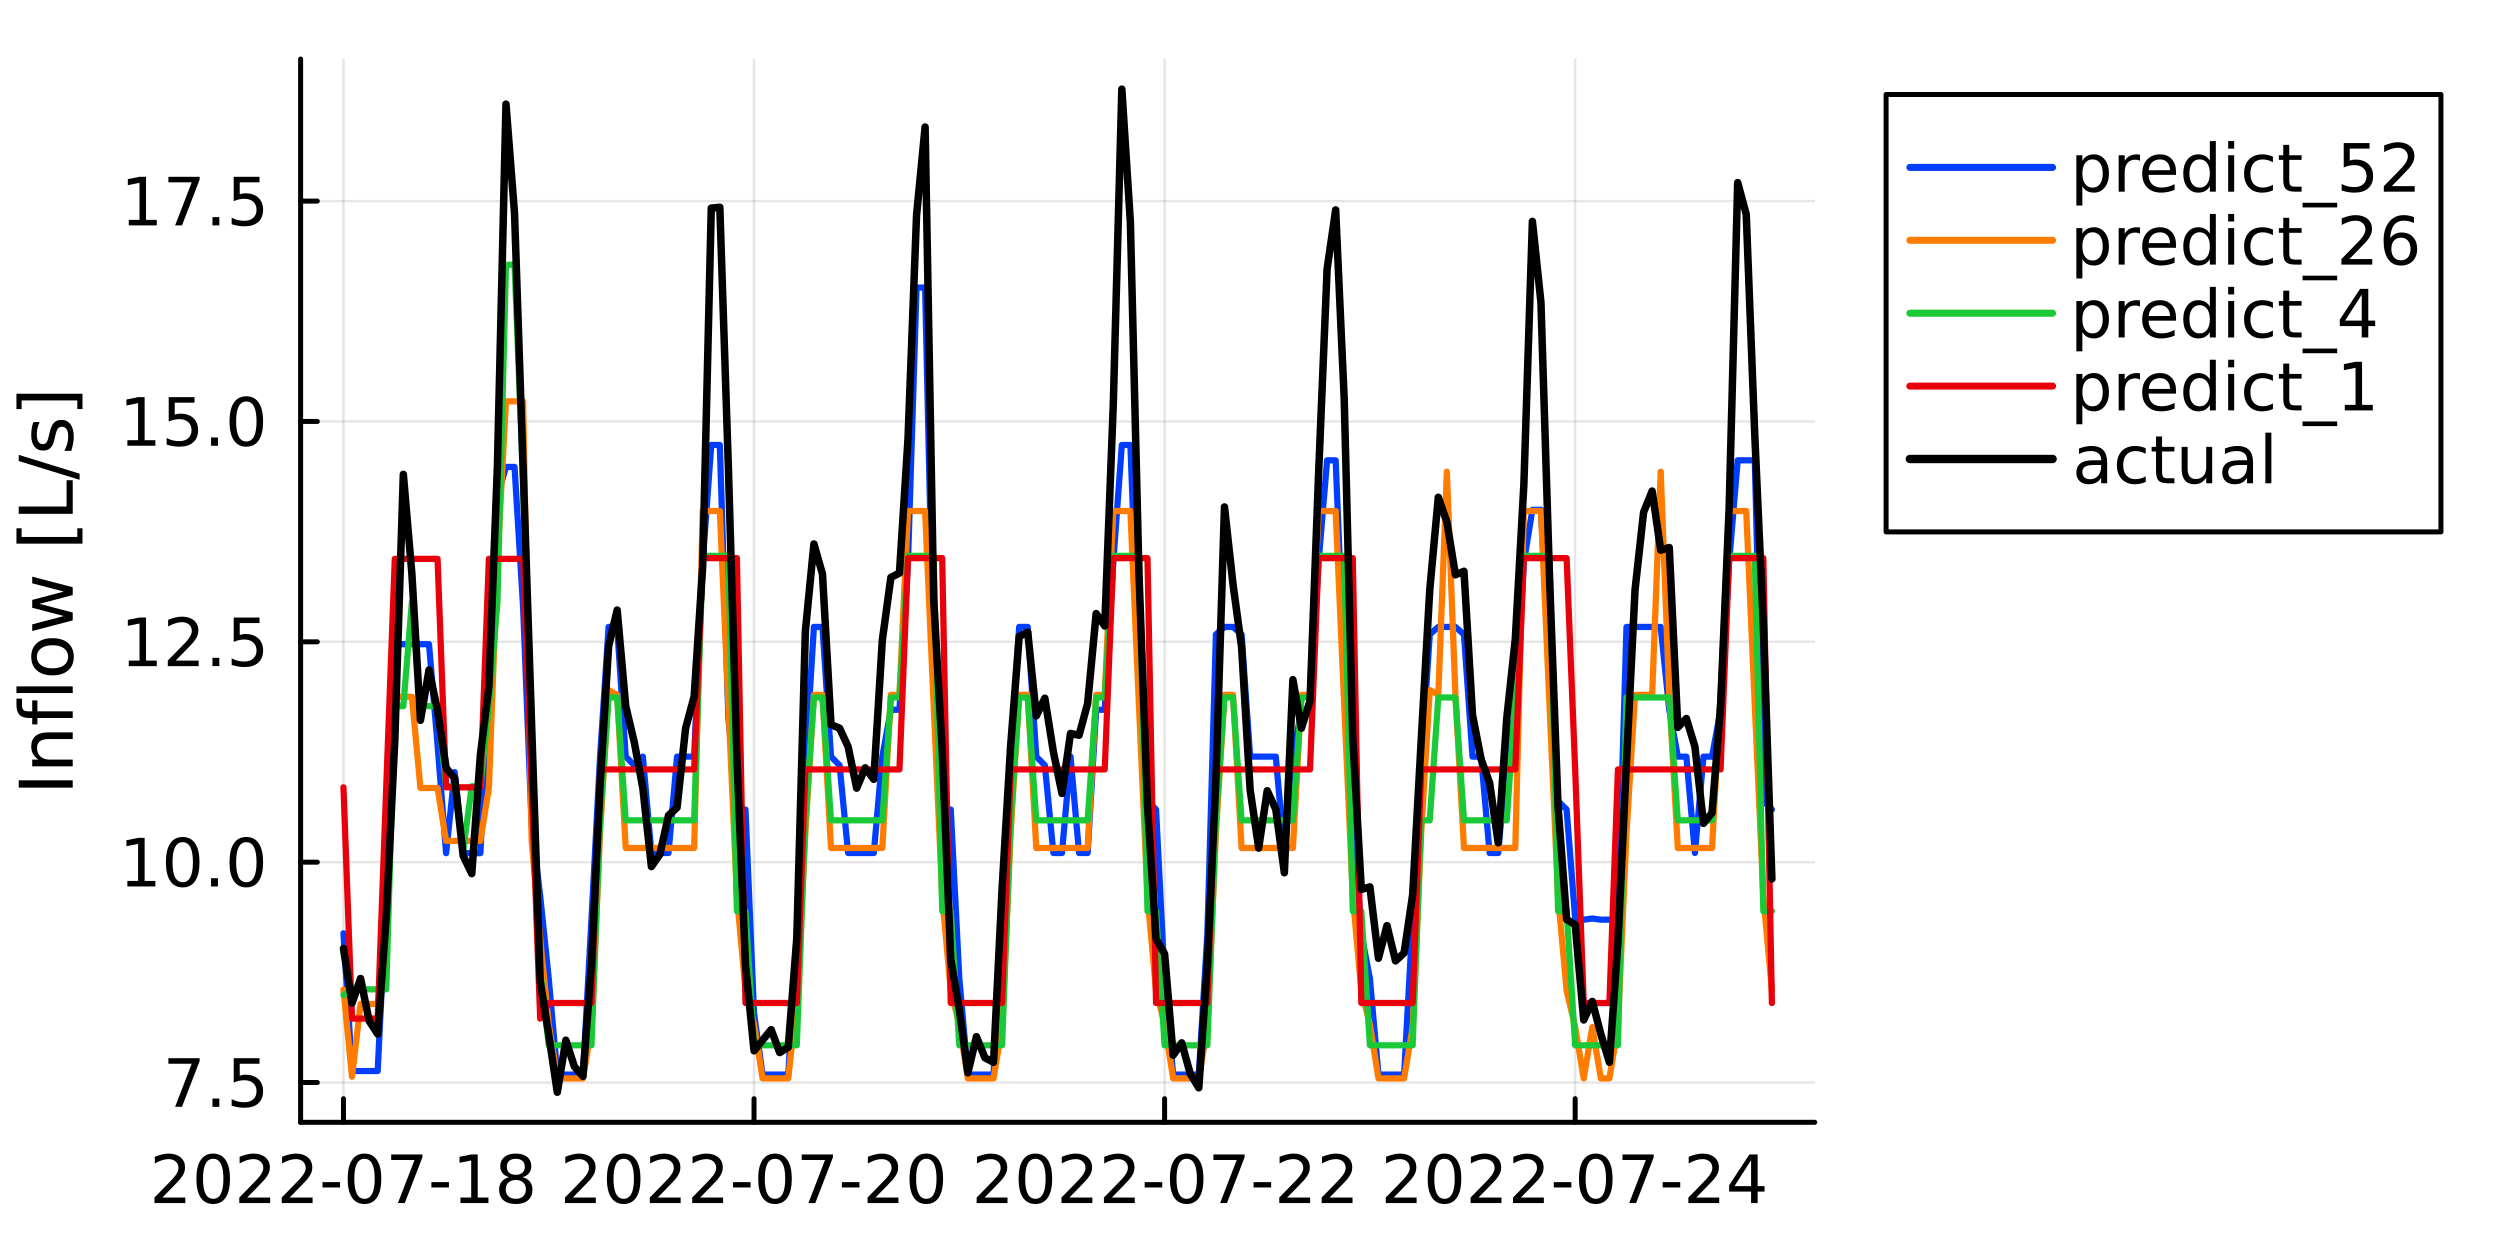 <?xml version="1.0" encoding="utf-8"?>
<svg xmlns="http://www.w3.org/2000/svg" xmlns:xlink="http://www.w3.org/1999/xlink" width="500" height="250" viewBox="0 0 2000 1000">
<rect x="0" y="0" width="2000" height="1000" fill="#333333" stroke="none"/>
<defs>
  <clipPath id="clip320">
    <rect x="0" y="0" width="2000" height="1000"/>
  </clipPath>
</defs>
<path clip-path="url(#clip320)" d="M0 1000 L2000 1000 L2000 0 L0 0  Z" fill="#ffffff" fill-rule="evenodd" fill-opacity="1"/>
<defs>
  <clipPath id="clip321">
    <rect x="400" y="0" width="1401" height="1000"/>
  </clipPath>
</defs>
<path clip-path="url(#clip320)" d="M240.489 897.848 L1451.8 897.848 L1451.8 47.244 L240.489 47.244  Z" fill="#ffffff" fill-rule="evenodd" fill-opacity="1"/>
<defs>
  <clipPath id="clip322">
    <rect x="240" y="47" width="1212" height="852"/>
  </clipPath>
</defs>
<polyline clip-path="url(#clip322)" style="stroke:#000000; stroke-linecap:round; stroke-linejoin:round; stroke-width:2; stroke-opacity:0.1; fill:none" points="274.771,897.848 274.771,47.244 "/>
<polyline clip-path="url(#clip322)" style="stroke:#000000; stroke-linecap:round; stroke-linejoin:round; stroke-width:2; stroke-opacity:0.1; fill:none" points="603.225,897.848 603.225,47.244 "/>
<polyline clip-path="url(#clip322)" style="stroke:#000000; stroke-linecap:round; stroke-linejoin:round; stroke-width:2; stroke-opacity:0.1; fill:none" points="931.679,897.848 931.679,47.244 "/>
<polyline clip-path="url(#clip322)" style="stroke:#000000; stroke-linecap:round; stroke-linejoin:round; stroke-width:2; stroke-opacity:0.1; fill:none" points="1260.13,897.848 1260.13,47.244 "/>
<polyline clip-path="url(#clip320)" style="stroke:#000000; stroke-linecap:round; stroke-linejoin:round; stroke-width:4; stroke-opacity:1; fill:none" points="240.489,897.848 1451.8,897.848 "/>
<polyline clip-path="url(#clip320)" style="stroke:#000000; stroke-linecap:round; stroke-linejoin:round; stroke-width:4; stroke-opacity:1; fill:none" points="274.771,897.848 274.771,878.95 "/>
<polyline clip-path="url(#clip320)" style="stroke:#000000; stroke-linecap:round; stroke-linejoin:round; stroke-width:4; stroke-opacity:1; fill:none" points="603.225,897.848 603.225,878.95 "/>
<polyline clip-path="url(#clip320)" style="stroke:#000000; stroke-linecap:round; stroke-linejoin:round; stroke-width:4; stroke-opacity:1; fill:none" points="931.679,897.848 931.679,878.95 "/>
<polyline clip-path="url(#clip320)" style="stroke:#000000; stroke-linecap:round; stroke-linejoin:round; stroke-width:4; stroke-opacity:1; fill:none" points="1260.13,897.848 1260.13,878.95 "/>
<path clip-path="url(#clip320)" d="M129.902 958.021 L148.261 958.021 L148.261 962.448 L123.574 962.448 L123.574 958.021 Q126.569 954.922 131.725 949.714 Q136.907 944.479 138.235 942.969 Q140.761 940.13 141.751 938.177 Q142.766 936.198 142.766 934.297 Q142.766 931.198 140.579 929.245 Q138.417 927.292 134.928 927.292 Q132.454 927.292 129.694 928.151 Q126.959 929.011 123.834 930.755 L123.834 925.443 Q127.011 924.167 129.772 923.516 Q132.532 922.865 134.824 922.865 Q140.865 922.865 144.459 925.886 Q148.053 928.906 148.053 933.958 Q148.053 936.354 147.141 938.516 Q146.256 940.651 143.886 943.568 Q143.235 944.323 139.746 947.943 Q136.256 951.536 129.902 958.021 Z" fill="#000000" fill-rule="nonzero" fill-opacity="1" /><path clip-path="url(#clip320)" d="M170.553 927.031 Q166.49 927.031 164.433 931.042 Q162.402 935.026 162.402 943.047 Q162.402 951.042 164.433 955.052 Q166.49 959.036 170.553 959.036 Q174.641 959.036 176.672 955.052 Q178.73 951.042 178.73 943.047 Q178.73 935.026 176.672 931.042 Q174.641 927.031 170.553 927.031 M170.553 922.865 Q177.089 922.865 180.527 928.047 Q183.99 933.203 183.99 943.047 Q183.99 952.865 180.527 958.047 Q177.089 963.203 170.553 963.203 Q164.016 963.203 160.553 958.047 Q157.115 952.865 157.115 943.047 Q157.115 933.203 160.553 928.047 Q164.016 922.865 170.553 922.865 Z" fill="#000000" fill-rule="nonzero" fill-opacity="1" /><path clip-path="url(#clip320)" d="M197.766 958.021 L216.125 958.021 L216.125 962.448 L191.438 962.448 L191.438 958.021 Q194.433 954.922 199.589 949.714 Q204.771 944.479 206.099 942.969 Q208.625 940.13 209.615 938.177 Q210.631 936.198 210.631 934.297 Q210.631 931.198 208.443 929.245 Q206.282 927.292 202.792 927.292 Q200.318 927.292 197.558 928.151 Q194.823 929.011 191.698 930.755 L191.698 925.443 Q194.875 924.167 197.636 923.516 Q200.396 922.865 202.688 922.865 Q208.73 922.865 212.323 925.886 Q215.917 928.906 215.917 933.958 Q215.917 936.354 215.006 938.516 Q214.12 940.651 211.75 943.568 Q211.099 944.323 207.61 947.943 Q204.12 951.536 197.766 958.021 Z" fill="#000000" fill-rule="nonzero" fill-opacity="1" /><path clip-path="url(#clip320)" d="M231.698 958.021 L250.057 958.021 L250.057 962.448 L225.37 962.448 L225.37 958.021 Q228.365 954.922 233.521 949.714 Q238.703 944.479 240.031 942.969 Q242.558 940.13 243.547 938.177 Q244.563 936.198 244.563 934.297 Q244.563 931.198 242.375 929.245 Q240.214 927.292 236.724 927.292 Q234.25 927.292 231.49 928.151 Q228.756 929.011 225.631 930.755 L225.631 925.443 Q228.808 924.167 231.568 923.516 Q234.328 922.865 236.62 922.865 Q242.662 922.865 246.255 925.886 Q249.849 928.906 249.849 933.958 Q249.849 936.354 248.938 938.516 Q248.052 940.651 245.683 943.568 Q245.031 944.323 241.542 947.943 Q238.052 951.536 231.698 958.021 Z" fill="#000000" fill-rule="nonzero" fill-opacity="1" /><path clip-path="url(#clip320)" d="M258 945.703 L272.037 945.703 L272.037 949.974 L258 949.974 L258 945.703 Z" fill="#000000" fill-rule="nonzero" fill-opacity="1" /><path clip-path="url(#clip320)" d="M291.594 927.031 Q287.531 927.031 285.474 931.042 Q283.443 935.026 283.443 943.047 Q283.443 951.042 285.474 955.052 Q287.531 959.036 291.594 959.036 Q295.682 959.036 297.713 955.052 Q299.771 951.042 299.771 943.047 Q299.771 935.026 297.713 931.042 Q295.682 927.031 291.594 927.031 M291.594 922.865 Q298.13 922.865 301.568 928.047 Q305.031 933.203 305.031 943.047 Q305.031 952.865 301.568 958.047 Q298.13 963.203 291.594 963.203 Q285.057 963.203 281.594 958.047 Q278.156 952.865 278.156 943.047 Q278.156 933.203 281.594 928.047 Q285.057 922.865 291.594 922.865 Z" fill="#000000" fill-rule="nonzero" fill-opacity="1" /><path clip-path="url(#clip320)" d="M312.948 923.568 L337.948 923.568 L337.948 925.807 L323.833 962.448 L318.338 962.448 L331.62 927.995 L312.948 927.995 L312.948 923.568 Z" fill="#000000" fill-rule="nonzero" fill-opacity="1" /><path clip-path="url(#clip320)" d="M345.109 945.703 L359.145 945.703 L359.145 949.974 L345.109 949.974 L345.109 945.703 Z" fill="#000000" fill-rule="nonzero" fill-opacity="1" /><path clip-path="url(#clip320)" d="M368.364 958.021 L376.958 958.021 L376.958 928.36 L367.609 930.235 L367.609 925.443 L376.906 923.568 L382.166 923.568 L382.166 958.021 L390.76 958.021 L390.76 962.448 L368.364 962.448 L368.364 958.021 Z" fill="#000000" fill-rule="nonzero" fill-opacity="1" /><path clip-path="url(#clip320)" d="M412.635 943.984 Q408.885 943.984 406.723 945.99 Q404.588 947.995 404.588 951.51 Q404.588 955.026 406.723 957.031 Q408.885 959.036 412.635 959.036 Q416.385 959.036 418.546 957.031 Q420.708 955 420.708 951.51 Q420.708 947.995 418.546 945.99 Q416.411 943.984 412.635 943.984 M407.374 941.745 Q403.989 940.912 402.088 938.594 Q400.213 936.276 400.213 932.943 Q400.213 928.281 403.52 925.573 Q406.854 922.865 412.635 922.865 Q418.442 922.865 421.749 925.573 Q425.057 928.281 425.057 932.943 Q425.057 936.276 423.156 938.594 Q421.281 940.912 417.921 941.745 Q421.723 942.63 423.833 945.208 Q425.968 947.786 425.968 951.51 Q425.968 957.161 422.504 960.182 Q419.067 963.203 412.635 963.203 Q406.202 963.203 402.739 960.182 Q399.301 957.161 399.301 951.51 Q399.301 947.786 401.437 945.208 Q403.572 942.63 407.374 941.745 M405.447 933.438 Q405.447 936.458 407.322 938.151 Q409.223 939.844 412.635 939.844 Q416.02 939.844 417.921 938.151 Q419.848 936.458 419.848 933.438 Q419.848 930.417 417.921 928.724 Q416.02 927.031 412.635 927.031 Q409.223 927.031 407.322 928.724 Q405.447 930.417 405.447 933.438 Z" fill="#000000" fill-rule="nonzero" fill-opacity="1" /><path clip-path="url(#clip320)" d="M458.304 958.021 L476.663 958.021 L476.663 962.448 L451.976 962.448 L451.976 958.021 Q454.97 954.922 460.127 949.714 Q465.309 944.479 466.637 942.969 Q469.163 940.13 470.152 938.177 Q471.168 936.198 471.168 934.297 Q471.168 931.198 468.981 929.245 Q466.819 927.292 463.33 927.292 Q460.856 927.292 458.095 928.151 Q455.361 929.011 452.236 930.755 L452.236 925.443 Q455.413 924.167 458.173 923.516 Q460.934 922.865 463.225 922.865 Q469.267 922.865 472.861 925.886 Q476.455 928.906 476.455 933.958 Q476.455 936.354 475.543 938.516 Q474.658 940.651 472.288 943.568 Q471.637 944.323 468.147 947.943 Q464.658 951.536 458.304 958.021 Z" fill="#000000" fill-rule="nonzero" fill-opacity="1" /><path clip-path="url(#clip320)" d="M498.954 927.031 Q494.892 927.031 492.835 931.042 Q490.803 935.026 490.803 943.047 Q490.803 951.042 492.835 955.052 Q494.892 959.036 498.954 959.036 Q503.043 959.036 505.074 955.052 Q507.131 951.042 507.131 943.047 Q507.131 935.026 505.074 931.042 Q503.043 927.031 498.954 927.031 M498.954 922.865 Q505.491 922.865 508.928 928.047 Q512.392 933.203 512.392 943.047 Q512.392 952.865 508.928 958.047 Q505.491 963.203 498.954 963.203 Q492.418 963.203 488.954 958.047 Q485.517 952.865 485.517 943.047 Q485.517 933.203 488.954 928.047 Q492.418 922.865 498.954 922.865 Z" fill="#000000" fill-rule="nonzero" fill-opacity="1" /><path clip-path="url(#clip320)" d="M526.168 958.021 L544.527 958.021 L544.527 962.448 L519.84 962.448 L519.84 958.021 Q522.835 954.922 527.991 949.714 Q533.173 944.479 534.501 942.969 Q537.027 940.13 538.017 938.177 Q539.032 936.198 539.032 934.297 Q539.032 931.198 536.845 929.245 Q534.683 927.292 531.194 927.292 Q528.72 927.292 525.959 928.151 Q523.225 929.011 520.1 930.755 L520.1 925.443 Q523.277 924.167 526.038 923.516 Q528.798 922.865 531.09 922.865 Q537.131 922.865 540.725 925.886 Q544.319 928.906 544.319 933.958 Q544.319 936.354 543.407 938.516 Q542.522 940.651 540.152 943.568 Q539.501 944.323 536.012 947.943 Q532.522 951.536 526.168 958.021 Z" fill="#000000" fill-rule="nonzero" fill-opacity="1" /><path clip-path="url(#clip320)" d="M560.1 958.021 L578.459 958.021 L578.459 962.448 L553.772 962.448 L553.772 958.021 Q556.767 954.922 561.923 949.714 Q567.105 944.479 568.433 942.969 Q570.959 940.13 571.949 938.177 Q572.964 936.198 572.964 934.297 Q572.964 931.198 570.777 929.245 Q568.616 927.292 565.126 927.292 Q562.652 927.292 559.892 928.151 Q557.157 929.011 554.032 930.755 L554.032 925.443 Q557.209 924.167 559.97 923.516 Q562.73 922.865 565.022 922.865 Q571.063 922.865 574.657 925.886 Q578.251 928.906 578.251 933.958 Q578.251 936.354 577.339 938.516 Q576.454 940.651 574.084 943.568 Q573.433 944.323 569.944 947.943 Q566.454 951.536 560.1 958.021 Z" fill="#000000" fill-rule="nonzero" fill-opacity="1" /><path clip-path="url(#clip320)" d="M586.402 945.703 L600.438 945.703 L600.438 949.974 L586.402 949.974 L586.402 945.703 Z" fill="#000000" fill-rule="nonzero" fill-opacity="1" /><path clip-path="url(#clip320)" d="M619.995 927.031 Q615.933 927.031 613.876 931.042 Q611.844 935.026 611.844 943.047 Q611.844 951.042 613.876 955.052 Q615.933 959.036 619.995 959.036 Q624.084 959.036 626.115 955.052 Q628.172 951.042 628.172 943.047 Q628.172 935.026 626.115 931.042 Q624.084 927.031 619.995 927.031 M619.995 922.865 Q626.532 922.865 629.969 928.047 Q633.433 933.203 633.433 943.047 Q633.433 952.865 629.969 958.047 Q626.532 963.203 619.995 963.203 Q613.459 963.203 609.996 958.047 Q606.558 952.865 606.558 943.047 Q606.558 933.203 609.996 928.047 Q613.459 922.865 619.995 922.865 Z" fill="#000000" fill-rule="nonzero" fill-opacity="1" /><path clip-path="url(#clip320)" d="M641.349 923.568 L666.349 923.568 L666.349 925.807 L652.235 962.448 L646.74 962.448 L660.021 927.995 L641.349 927.995 L641.349 923.568 Z" fill="#000000" fill-rule="nonzero" fill-opacity="1" /><path clip-path="url(#clip320)" d="M673.511 945.703 L687.547 945.703 L687.547 949.974 L673.511 949.974 L673.511 945.703 Z" fill="#000000" fill-rule="nonzero" fill-opacity="1" /><path clip-path="url(#clip320)" d="M700.386 958.021 L718.745 958.021 L718.745 962.448 L694.058 962.448 L694.058 958.021 Q697.052 954.922 702.209 949.714 Q707.391 944.479 708.719 942.969 Q711.245 940.13 712.235 938.177 Q713.25 936.198 713.25 934.297 Q713.25 931.198 711.063 929.245 Q708.901 927.292 705.412 927.292 Q702.938 927.292 700.177 928.151 Q697.443 929.011 694.318 930.755 L694.318 925.443 Q697.495 924.167 700.255 923.516 Q703.016 922.865 705.307 922.865 Q711.349 922.865 714.943 925.886 Q718.537 928.906 718.537 933.958 Q718.537 936.354 717.625 938.516 Q716.74 940.651 714.37 943.568 Q713.719 944.323 710.229 947.943 Q706.74 951.536 700.386 958.021 Z" fill="#000000" fill-rule="nonzero" fill-opacity="1" /><path clip-path="url(#clip320)" d="M741.036 927.031 Q736.974 927.031 734.917 931.042 Q732.885 935.026 732.885 943.047 Q732.885 951.042 734.917 955.052 Q736.974 959.036 741.036 959.036 Q745.125 959.036 747.156 955.052 Q749.214 951.042 749.214 943.047 Q749.214 935.026 747.156 931.042 Q745.125 927.031 741.036 927.031 M741.036 922.865 Q747.573 922.865 751.01 928.047 Q754.474 933.203 754.474 943.047 Q754.474 952.865 751.01 958.047 Q747.573 963.203 741.036 963.203 Q734.5 963.203 731.037 958.047 Q727.599 952.865 727.599 943.047 Q727.599 933.203 731.037 928.047 Q734.5 922.865 741.036 922.865 Z" fill="#000000" fill-rule="nonzero" fill-opacity="1" /><path clip-path="url(#clip320)" d="M787.656 958.021 L806.015 958.021 L806.015 962.448 L781.328 962.448 L781.328 958.021 Q784.323 954.922 789.479 949.714 Q794.661 944.479 795.989 942.969 Q798.515 940.13 799.505 938.177 Q800.52 936.198 800.52 934.297 Q800.52 931.198 798.333 929.245 Q796.171 927.292 792.682 927.292 Q790.208 927.292 787.448 928.151 Q784.713 929.011 781.588 930.755 L781.588 925.443 Q784.765 924.167 787.526 923.516 Q790.286 922.865 792.578 922.865 Q798.619 922.865 802.213 925.886 Q805.807 928.906 805.807 933.958 Q805.807 936.354 804.895 938.516 Q804.01 940.651 801.64 943.568 Q800.989 944.323 797.5 947.943 Q794.01 951.536 787.656 958.021 Z" fill="#000000" fill-rule="nonzero" fill-opacity="1" /><path clip-path="url(#clip320)" d="M828.307 927.031 Q824.244 927.031 822.187 931.042 Q820.156 935.026 820.156 943.047 Q820.156 951.042 822.187 955.052 Q824.244 959.036 828.307 959.036 Q832.395 959.036 834.426 955.052 Q836.484 951.042 836.484 943.047 Q836.484 935.026 834.426 931.042 Q832.395 927.031 828.307 927.031 M828.307 922.865 Q834.843 922.865 838.281 928.047 Q841.744 933.203 841.744 943.047 Q841.744 952.865 838.281 958.047 Q834.843 963.203 828.307 963.203 Q821.77 963.203 818.307 958.047 Q814.869 952.865 814.869 943.047 Q814.869 933.203 818.307 928.047 Q821.77 922.865 828.307 922.865 Z" fill="#000000" fill-rule="nonzero" fill-opacity="1" /><path clip-path="url(#clip320)" d="M855.52 958.021 L873.879 958.021 L873.879 962.448 L849.192 962.448 L849.192 958.021 Q852.187 954.922 857.343 949.714 Q862.525 944.479 863.853 942.969 Q866.379 940.13 867.369 938.177 Q868.385 936.198 868.385 934.297 Q868.385 931.198 866.197 929.245 Q864.036 927.292 860.546 927.292 Q858.072 927.292 855.312 928.151 Q852.577 929.011 849.452 930.755 L849.452 925.443 Q852.629 924.167 855.39 923.516 Q858.15 922.865 860.442 922.865 Q866.484 922.865 870.077 925.886 Q873.671 928.906 873.671 933.958 Q873.671 936.354 872.76 938.516 Q871.874 940.651 869.504 943.568 Q868.853 944.323 865.364 947.943 Q861.874 951.536 855.52 958.021 Z" fill="#000000" fill-rule="nonzero" fill-opacity="1" /><path clip-path="url(#clip320)" d="M889.452 958.021 L907.811 958.021 L907.811 962.448 L883.124 962.448 L883.124 958.021 Q886.119 954.922 891.275 949.714 Q896.457 944.479 897.785 942.969 Q900.311 940.13 901.301 938.177 Q902.317 936.198 902.317 934.297 Q902.317 931.198 900.129 929.245 Q897.968 927.292 894.478 927.292 Q892.004 927.292 889.244 928.151 Q886.509 929.011 883.384 930.755 L883.384 925.443 Q886.562 924.167 889.322 923.516 Q892.082 922.865 894.374 922.865 Q900.416 922.865 904.009 925.886 Q907.603 928.906 907.603 933.958 Q907.603 936.354 906.692 938.516 Q905.806 940.651 903.436 943.568 Q902.785 944.323 899.296 947.943 Q895.806 951.536 889.452 958.021 Z" fill="#000000" fill-rule="nonzero" fill-opacity="1" /><path clip-path="url(#clip320)" d="M915.754 945.703 L929.79 945.703 L929.79 949.974 L915.754 949.974 L915.754 945.703 Z" fill="#000000" fill-rule="nonzero" fill-opacity="1" /><path clip-path="url(#clip320)" d="M949.348 927.031 Q945.285 927.031 943.228 931.042 Q941.197 935.026 941.197 943.047 Q941.197 951.042 943.228 955.052 Q945.285 959.036 949.348 959.036 Q953.436 959.036 955.467 955.052 Q957.525 951.042 957.525 943.047 Q957.525 935.026 955.467 931.042 Q953.436 927.031 949.348 927.031 M949.348 922.865 Q955.884 922.865 959.322 928.047 Q962.785 933.203 962.785 943.047 Q962.785 952.865 959.322 958.047 Q955.884 963.203 949.348 963.203 Q942.811 963.203 939.348 958.047 Q935.91 952.865 935.91 943.047 Q935.91 933.203 939.348 928.047 Q942.811 922.865 949.348 922.865 Z" fill="#000000" fill-rule="nonzero" fill-opacity="1" /><path clip-path="url(#clip320)" d="M970.702 923.568 L995.702 923.568 L995.702 925.807 L981.587 962.448 L976.092 962.448 L989.374 927.995 L970.702 927.995 L970.702 923.568 Z" fill="#000000" fill-rule="nonzero" fill-opacity="1" /><path clip-path="url(#clip320)" d="M1002.86 945.703 L1016.9 945.703 L1016.9 949.974 L1002.86 949.974 L1002.86 945.703 Z" fill="#000000" fill-rule="nonzero" fill-opacity="1" /><path clip-path="url(#clip320)" d="M1029.74 958.021 L1048.1 958.021 L1048.1 962.448 L1023.41 962.448 L1023.41 958.021 Q1026.4 954.922 1031.56 949.714 Q1036.74 944.479 1038.07 942.969 Q1040.6 940.13 1041.59 938.177 Q1042.6 936.198 1042.6 934.297 Q1042.6 931.198 1040.41 929.245 Q1038.25 927.292 1034.76 927.292 Q1032.29 927.292 1029.53 928.151 Q1026.8 929.011 1023.67 930.755 L1023.67 925.443 Q1026.85 924.167 1029.61 923.516 Q1032.37 922.865 1034.66 922.865 Q1040.7 922.865 1044.3 925.886 Q1047.89 928.906 1047.89 933.958 Q1047.89 936.354 1046.98 938.516 Q1046.09 940.651 1043.72 943.568 Q1043.07 944.323 1039.58 947.943 Q1036.09 951.536 1029.74 958.021 Z" fill="#000000" fill-rule="nonzero" fill-opacity="1" /><path clip-path="url(#clip320)" d="M1063.67 958.021 L1082.03 958.021 L1082.03 962.448 L1057.34 962.448 L1057.34 958.021 Q1060.34 954.922 1065.49 949.714 Q1070.68 944.479 1072 942.969 Q1074.53 940.13 1075.52 938.177 Q1076.53 936.198 1076.53 934.297 Q1076.53 931.198 1074.35 929.245 Q1072.19 927.292 1068.7 927.292 Q1066.22 927.292 1063.46 928.151 Q1060.73 929.011 1057.6 930.755 L1057.6 925.443 Q1060.78 924.167 1063.54 923.516 Q1066.3 922.865 1068.59 922.865 Q1074.63 922.865 1078.23 925.886 Q1081.82 928.906 1081.82 933.958 Q1081.82 936.354 1080.91 938.516 Q1080.02 940.651 1077.65 943.568 Q1077 944.323 1073.51 947.943 Q1070.02 951.536 1063.67 958.021 Z" fill="#000000" fill-rule="nonzero" fill-opacity="1" /><path clip-path="url(#clip320)" d="M1114.94 958.021 L1133.3 958.021 L1133.3 962.448 L1108.61 962.448 L1108.61 958.021 Q1111.6 954.922 1116.76 949.714 Q1121.94 944.479 1123.27 942.969 Q1125.8 940.13 1126.79 938.177 Q1127.8 936.198 1127.8 934.297 Q1127.8 931.198 1125.61 929.245 Q1123.45 927.292 1119.96 927.292 Q1117.49 927.292 1114.73 928.151 Q1112 929.011 1108.87 930.755 L1108.87 925.443 Q1112.05 924.167 1114.81 923.516 Q1117.57 922.865 1119.86 922.865 Q1125.9 922.865 1129.49 925.886 Q1133.09 928.906 1133.09 933.958 Q1133.09 936.354 1132.18 938.516 Q1131.29 940.651 1128.92 943.568 Q1128.27 944.323 1124.78 947.943 Q1121.29 951.536 1114.94 958.021 Z" fill="#000000" fill-rule="nonzero" fill-opacity="1" /><path clip-path="url(#clip320)" d="M1155.59 927.031 Q1151.53 927.031 1149.47 931.042 Q1147.44 935.026 1147.44 943.047 Q1147.44 951.042 1149.47 955.052 Q1151.53 959.036 1155.59 959.036 Q1159.68 959.036 1161.71 955.052 Q1163.77 951.042 1163.77 943.047 Q1163.77 935.026 1161.71 931.042 Q1159.68 927.031 1155.59 927.031 M1155.59 922.865 Q1162.13 922.865 1165.56 928.047 Q1169.03 933.203 1169.03 943.047 Q1169.03 952.865 1165.56 958.047 Q1162.13 963.203 1155.59 963.203 Q1149.05 963.203 1145.59 958.047 Q1142.15 952.865 1142.15 943.047 Q1142.15 933.203 1145.59 928.047 Q1149.05 922.865 1155.59 922.865 Z" fill="#000000" fill-rule="nonzero" fill-opacity="1" /><path clip-path="url(#clip320)" d="M1182.8 958.021 L1201.16 958.021 L1201.16 962.448 L1176.47 962.448 L1176.47 958.021 Q1179.47 954.922 1184.62 949.714 Q1189.81 944.479 1191.14 942.969 Q1193.66 940.13 1194.65 938.177 Q1195.67 936.198 1195.67 934.297 Q1195.67 931.198 1193.48 929.245 Q1191.32 927.292 1187.83 927.292 Q1185.35 927.292 1182.59 928.151 Q1179.86 929.011 1176.73 930.755 L1176.73 925.443 Q1179.91 924.167 1182.67 923.516 Q1185.43 922.865 1187.72 922.865 Q1193.77 922.865 1197.36 925.886 Q1200.95 928.906 1200.95 933.958 Q1200.95 936.354 1200.04 938.516 Q1199.16 940.651 1196.79 943.568 Q1196.14 944.323 1192.65 947.943 Q1189.16 951.536 1182.8 958.021 Z" fill="#000000" fill-rule="nonzero" fill-opacity="1" /><path clip-path="url(#clip320)" d="M1216.73 958.021 L1235.09 958.021 L1235.09 962.448 L1210.41 962.448 L1210.41 958.021 Q1213.4 954.922 1218.56 949.714 Q1223.74 944.479 1225.07 942.969 Q1227.59 940.13 1228.58 938.177 Q1229.6 936.198 1229.6 934.297 Q1229.6 931.198 1227.41 929.245 Q1225.25 927.292 1221.76 927.292 Q1219.29 927.292 1216.53 928.151 Q1213.79 929.011 1210.67 930.755 L1210.67 925.443 Q1213.84 924.167 1216.6 923.516 Q1219.36 922.865 1221.66 922.865 Q1227.7 922.865 1231.29 925.886 Q1234.89 928.906 1234.89 933.958 Q1234.89 936.354 1233.97 938.516 Q1233.09 940.651 1230.72 943.568 Q1230.07 944.323 1226.58 947.943 Q1223.09 951.536 1216.73 958.021 Z" fill="#000000" fill-rule="nonzero" fill-opacity="1" /><path clip-path="url(#clip320)" d="M1243.04 945.703 L1257.07 945.703 L1257.07 949.974 L1243.04 949.974 L1243.04 945.703 Z" fill="#000000" fill-rule="nonzero" fill-opacity="1" /><path clip-path="url(#clip320)" d="M1276.63 927.031 Q1272.57 927.031 1270.51 931.042 Q1268.48 935.026 1268.48 943.047 Q1268.48 951.042 1270.51 955.052 Q1272.57 959.036 1276.63 959.036 Q1280.72 959.036 1282.75 955.052 Q1284.81 951.042 1284.81 943.047 Q1284.81 935.026 1282.75 931.042 Q1280.72 927.031 1276.63 927.031 M1276.63 922.865 Q1283.17 922.865 1286.6 928.047 Q1290.07 933.203 1290.07 943.047 Q1290.07 952.865 1286.6 958.047 Q1283.17 963.203 1276.63 963.203 Q1270.09 963.203 1266.63 958.047 Q1263.19 952.865 1263.19 943.047 Q1263.19 933.203 1266.63 928.047 Q1270.09 922.865 1276.63 922.865 Z" fill="#000000" fill-rule="nonzero" fill-opacity="1" /><path clip-path="url(#clip320)" d="M1297.98 923.568 L1322.98 923.568 L1322.98 925.807 L1308.87 962.448 L1303.37 962.448 L1316.66 927.995 L1297.98 927.995 L1297.98 923.568 Z" fill="#000000" fill-rule="nonzero" fill-opacity="1" /><path clip-path="url(#clip320)" d="M1330.14 945.703 L1344.18 945.703 L1344.18 949.974 L1330.14 949.974 L1330.14 945.703 Z" fill="#000000" fill-rule="nonzero" fill-opacity="1" /><path clip-path="url(#clip320)" d="M1357.02 958.021 L1375.38 958.021 L1375.38 962.448 L1350.69 962.448 L1350.69 958.021 Q1353.69 954.922 1358.84 949.714 Q1364.02 944.479 1365.35 942.969 Q1367.88 940.13 1368.87 938.177 Q1369.88 936.198 1369.88 934.297 Q1369.88 931.198 1367.7 929.245 Q1365.54 927.292 1362.05 927.292 Q1359.57 927.292 1356.81 928.151 Q1354.08 929.011 1350.95 930.755 L1350.95 925.443 Q1354.13 924.167 1356.89 923.516 Q1359.65 922.865 1361.94 922.865 Q1367.98 922.865 1371.58 925.886 Q1375.17 928.906 1375.17 933.958 Q1375.17 936.354 1374.26 938.516 Q1373.37 940.651 1371 943.568 Q1370.35 944.323 1366.86 947.943 Q1363.37 951.536 1357.02 958.021 Z" fill="#000000" fill-rule="nonzero" fill-opacity="1" /><path clip-path="url(#clip320)" d="M1400.87 928.151 L1387.59 948.906 L1400.87 948.906 L1400.87 928.151 M1399.49 923.568 L1406.11 923.568 L1406.11 948.906 L1411.65 948.906 L1411.65 953.281 L1406.11 953.281 L1406.11 962.448 L1400.87 962.448 L1400.87 953.281 L1383.32 953.281 L1383.32 948.203 L1399.49 923.568 Z" fill="#000000" fill-rule="nonzero" fill-opacity="1" /><polyline clip-path="url(#clip322)" style="stroke:#000000; stroke-linecap:round; stroke-linejoin:round; stroke-width:2; stroke-opacity:0.1; fill:none" points="240.489,866.018 1451.8,866.018 "/>
<polyline clip-path="url(#clip322)" style="stroke:#000000; stroke-linecap:round; stroke-linejoin:round; stroke-width:2; stroke-opacity:0.1; fill:none" points="240.489,689.731 1451.8,689.731 "/>
<polyline clip-path="url(#clip322)" style="stroke:#000000; stroke-linecap:round; stroke-linejoin:round; stroke-width:2; stroke-opacity:0.1; fill:none" points="240.489,513.444 1451.8,513.444 "/>
<polyline clip-path="url(#clip322)" style="stroke:#000000; stroke-linecap:round; stroke-linejoin:round; stroke-width:2; stroke-opacity:0.1; fill:none" points="240.489,337.158 1451.8,337.158 "/>
<polyline clip-path="url(#clip322)" style="stroke:#000000; stroke-linecap:round; stroke-linejoin:round; stroke-width:2; stroke-opacity:0.1; fill:none" points="240.489,160.871 1451.8,160.871 "/>
<polyline clip-path="url(#clip320)" style="stroke:#000000; stroke-linecap:round; stroke-linejoin:round; stroke-width:4; stroke-opacity:1; fill:none" points="240.489,897.848 240.489,47.244 "/>
<polyline clip-path="url(#clip320)" style="stroke:#000000; stroke-linecap:round; stroke-linejoin:round; stroke-width:4; stroke-opacity:1; fill:none" points="240.489,866.018 253.857,866.018 "/>
<polyline clip-path="url(#clip320)" style="stroke:#000000; stroke-linecap:round; stroke-linejoin:round; stroke-width:4; stroke-opacity:1; fill:none" points="240.489,689.731 253.857,689.731 "/>
<polyline clip-path="url(#clip320)" style="stroke:#000000; stroke-linecap:round; stroke-linejoin:round; stroke-width:4; stroke-opacity:1; fill:none" points="240.489,513.444 253.857,513.444 "/>
<polyline clip-path="url(#clip320)" style="stroke:#000000; stroke-linecap:round; stroke-linejoin:round; stroke-width:4; stroke-opacity:1; fill:none" points="240.489,337.158 253.857,337.158 "/>
<polyline clip-path="url(#clip320)" style="stroke:#000000; stroke-linecap:round; stroke-linejoin:round; stroke-width:4; stroke-opacity:1; fill:none" points="240.489,160.871 253.857,160.871 "/>
<path clip-path="url(#clip320)" d="M134.708 846.578 L159.708 846.578 L159.708 848.817 L145.593 885.458 L140.098 885.458 L153.379 851.005 L134.708 851.005 L134.708 846.578 Z" fill="#000000" fill-rule="nonzero" fill-opacity="1" /><path clip-path="url(#clip320)" d="M169.968 878.843 L175.463 878.843 L175.463 885.458 L169.968 885.458 L169.968 878.843 Z" fill="#000000" fill-rule="nonzero" fill-opacity="1" /><path clip-path="url(#clip320)" d="M186.973 846.578 L207.624 846.578 L207.624 851.005 L191.791 851.005 L191.791 860.536 Q192.937 860.145 194.082 859.963 Q195.228 859.755 196.374 859.755 Q202.884 859.755 206.686 863.322 Q210.489 866.89 210.489 872.984 Q210.489 879.26 206.582 882.749 Q202.676 886.213 195.567 886.213 Q193.119 886.213 190.567 885.796 Q188.041 885.379 185.332 884.546 L185.332 879.26 Q187.676 880.536 190.176 881.161 Q192.676 881.786 195.463 881.786 Q199.968 881.786 202.598 879.416 Q205.228 877.046 205.228 872.984 Q205.228 868.921 202.598 866.551 Q199.968 864.182 195.463 864.182 Q193.353 864.182 191.244 864.65 Q189.161 865.119 186.973 866.109 L186.973 846.578 Z" fill="#000000" fill-rule="nonzero" fill-opacity="1" /><path clip-path="url(#clip320)" d="M101.895 704.744 L110.489 704.744 L110.489 675.083 L101.14 676.958 L101.14 672.166 L110.437 670.291 L115.697 670.291 L115.697 704.744 L124.291 704.744 L124.291 709.171 L101.895 709.171 L101.895 704.744 Z" fill="#000000" fill-rule="nonzero" fill-opacity="1" /><path clip-path="url(#clip320)" d="M146.166 673.755 Q142.103 673.755 140.046 677.765 Q138.015 681.749 138.015 689.77 Q138.015 697.765 140.046 701.775 Q142.103 705.76 146.166 705.76 Q150.254 705.76 152.286 701.775 Q154.343 697.765 154.343 689.77 Q154.343 681.749 152.286 677.765 Q150.254 673.755 146.166 673.755 M146.166 669.588 Q152.702 669.588 156.14 674.77 Q159.603 679.926 159.603 689.77 Q159.603 699.588 156.14 704.77 Q152.702 709.926 146.166 709.926 Q139.63 709.926 136.166 704.77 Q132.729 699.588 132.729 689.77 Q132.729 679.926 136.166 674.77 Q139.63 669.588 146.166 669.588 Z" fill="#000000" fill-rule="nonzero" fill-opacity="1" /><path clip-path="url(#clip320)" d="M168.848 702.556 L174.343 702.556 L174.343 709.171 L168.848 709.171 L168.848 702.556 Z" fill="#000000" fill-rule="nonzero" fill-opacity="1" /><path clip-path="url(#clip320)" d="M197.051 673.755 Q192.989 673.755 190.931 677.765 Q188.9 681.749 188.9 689.77 Q188.9 697.765 190.931 701.775 Q192.989 705.76 197.051 705.76 Q201.14 705.76 203.171 701.775 Q205.228 697.765 205.228 689.77 Q205.228 681.749 203.171 677.765 Q201.14 673.755 197.051 673.755 M197.051 669.588 Q203.588 669.588 207.025 674.77 Q210.489 679.926 210.489 689.77 Q210.489 699.588 207.025 704.77 Q203.588 709.926 197.051 709.926 Q190.515 709.926 187.051 704.77 Q183.614 699.588 183.614 689.77 Q183.614 679.926 187.051 674.77 Q190.515 669.588 197.051 669.588 Z" fill="#000000" fill-rule="nonzero" fill-opacity="1" /><path clip-path="url(#clip320)" d="M103.015 528.457 L111.609 528.457 L111.609 498.796 L102.26 500.671 L102.26 495.879 L111.557 494.004 L116.817 494.004 L116.817 528.457 L125.411 528.457 L125.411 532.884 L103.015 532.884 L103.015 528.457 Z" fill="#000000" fill-rule="nonzero" fill-opacity="1" /><path clip-path="url(#clip320)" d="M140.567 528.457 L158.926 528.457 L158.926 532.884 L134.239 532.884 L134.239 528.457 Q137.234 525.358 142.39 520.15 Q147.572 514.916 148.9 513.405 Q151.426 510.567 152.416 508.614 Q153.432 506.635 153.432 504.734 Q153.432 501.635 151.244 499.682 Q149.083 497.728 145.593 497.728 Q143.119 497.728 140.359 498.588 Q137.624 499.447 134.499 501.192 L134.499 495.879 Q137.676 494.603 140.437 493.952 Q143.197 493.301 145.489 493.301 Q151.531 493.301 155.124 496.322 Q158.718 499.343 158.718 504.395 Q158.718 506.791 157.807 508.952 Q156.921 511.088 154.551 514.004 Q153.9 514.76 150.411 518.379 Q146.921 521.973 140.567 528.457 Z" fill="#000000" fill-rule="nonzero" fill-opacity="1" /><path clip-path="url(#clip320)" d="M169.968 526.27 L175.463 526.27 L175.463 532.884 L169.968 532.884 L169.968 526.27 Z" fill="#000000" fill-rule="nonzero" fill-opacity="1" /><path clip-path="url(#clip320)" d="M186.973 494.004 L207.624 494.004 L207.624 498.432 L191.791 498.432 L191.791 507.963 Q192.937 507.572 194.082 507.39 Q195.228 507.181 196.374 507.181 Q202.884 507.181 206.686 510.749 Q210.489 514.317 210.489 520.411 Q210.489 526.687 206.582 530.176 Q202.676 533.64 195.567 533.64 Q193.119 533.64 190.567 533.223 Q188.041 532.806 185.332 531.973 L185.332 526.687 Q187.676 527.963 190.176 528.588 Q192.676 529.213 195.463 529.213 Q199.968 529.213 202.598 526.843 Q205.228 524.473 205.228 520.411 Q205.228 516.348 202.598 513.978 Q199.968 511.609 195.463 511.609 Q193.353 511.609 191.244 512.077 Q189.161 512.546 186.973 513.536 L186.973 494.004 Z" fill="#000000" fill-rule="nonzero" fill-opacity="1" /><path clip-path="url(#clip320)" d="M101.895 352.171 L110.489 352.171 L110.489 322.51 L101.14 324.385 L101.14 319.593 L110.437 317.718 L115.697 317.718 L115.697 352.171 L124.291 352.171 L124.291 356.598 L101.895 356.598 L101.895 352.171 Z" fill="#000000" fill-rule="nonzero" fill-opacity="1" /><path clip-path="url(#clip320)" d="M134.968 317.718 L155.619 317.718 L155.619 322.145 L139.786 322.145 L139.786 331.676 Q140.932 331.286 142.077 331.103 Q143.223 330.895 144.369 330.895 Q150.879 330.895 154.682 334.463 Q158.484 338.03 158.484 344.124 Q158.484 350.4 154.577 353.89 Q150.671 357.353 143.562 357.353 Q141.114 357.353 138.562 356.936 Q136.036 356.52 133.327 355.686 L133.327 350.4 Q135.671 351.676 138.171 352.301 Q140.671 352.926 143.458 352.926 Q147.963 352.926 150.593 350.556 Q153.223 348.186 153.223 344.124 Q153.223 340.062 150.593 337.692 Q147.963 335.322 143.458 335.322 Q141.348 335.322 139.239 335.791 Q137.156 336.259 134.968 337.249 L134.968 317.718 Z" fill="#000000" fill-rule="nonzero" fill-opacity="1" /><path clip-path="url(#clip320)" d="M168.848 349.983 L174.343 349.983 L174.343 356.598 L168.848 356.598 L168.848 349.983 Z" fill="#000000" fill-rule="nonzero" fill-opacity="1" /><path clip-path="url(#clip320)" d="M197.051 321.181 Q192.989 321.181 190.931 325.192 Q188.9 329.176 188.9 337.197 Q188.9 345.192 190.931 349.202 Q192.989 353.186 197.051 353.186 Q201.14 353.186 203.171 349.202 Q205.228 345.192 205.228 337.197 Q205.228 329.176 203.171 325.192 Q201.14 321.181 197.051 321.181 M197.051 317.015 Q203.588 317.015 207.025 322.197 Q210.489 327.353 210.489 337.197 Q210.489 347.015 207.025 352.197 Q203.588 357.353 197.051 357.353 Q190.515 357.353 187.051 352.197 Q183.614 347.015 183.614 337.197 Q183.614 327.353 187.051 322.197 Q190.515 317.015 197.051 317.015 Z" fill="#000000" fill-rule="nonzero" fill-opacity="1" /><path clip-path="url(#clip320)" d="M103.015 175.884 L111.609 175.884 L111.609 146.223 L102.26 148.098 L102.26 143.306 L111.557 141.431 L116.817 141.431 L116.817 175.884 L125.411 175.884 L125.411 180.311 L103.015 180.311 L103.015 175.884 Z" fill="#000000" fill-rule="nonzero" fill-opacity="1" /><path clip-path="url(#clip320)" d="M134.708 141.431 L159.708 141.431 L159.708 143.671 L145.593 180.311 L140.098 180.311 L153.379 145.858 L134.708 145.858 L134.708 141.431 Z" fill="#000000" fill-rule="nonzero" fill-opacity="1" /><path clip-path="url(#clip320)" d="M169.968 173.697 L175.463 173.697 L175.463 180.311 L169.968 180.311 L169.968 173.697 Z" fill="#000000" fill-rule="nonzero" fill-opacity="1" /><path clip-path="url(#clip320)" d="M186.973 141.431 L207.624 141.431 L207.624 145.858 L191.791 145.858 L191.791 155.39 Q192.937 154.999 194.082 154.817 Q195.228 154.608 196.374 154.608 Q202.884 154.608 206.686 158.176 Q210.489 161.744 210.489 167.837 Q210.489 174.113 206.582 177.603 Q202.676 181.067 195.567 181.067 Q193.119 181.067 190.567 180.65 Q188.041 180.233 185.332 179.4 L185.332 174.113 Q187.676 175.39 190.176 176.015 Q192.676 176.64 195.463 176.64 Q199.968 176.64 202.598 174.27 Q205.228 171.9 205.228 167.837 Q205.228 163.775 202.598 161.405 Q199.968 159.035 195.463 159.035 Q193.353 159.035 191.244 159.504 Q189.161 159.973 186.973 160.963 L186.973 141.431 Z" fill="#000000" fill-rule="nonzero" fill-opacity="1" /><path clip-path="url(#clip320)" d="M14.98 630.097 L14.98 624.252 L58.18 624.252 L58.18 630.097 L14.98 630.097 Z" fill="#000000" fill-rule="nonzero" fill-opacity="1" /><path clip-path="url(#clip320)" d="M38.62 585.913 L58.18 585.913 L58.18 591.237 L38.794 591.237 Q34.193 591.237 31.907 593.031 Q29.621 594.825 29.621 598.413 Q29.621 602.725 32.37 605.213 Q35.119 607.702 39.864 607.702 L58.18 607.702 L58.18 613.054 L25.773 613.054 L25.773 607.702 L30.808 607.702 Q27.885 605.792 26.438 603.217 Q24.992 600.612 24.992 597.227 Q24.992 591.643 28.464 588.778 Q31.907 585.913 38.62 585.913 Z" fill="#000000" fill-rule="nonzero" fill-opacity="1" /><path clip-path="url(#clip320)" d="M13.157 558.888 L17.584 558.888 L17.584 563.981 Q17.584 566.845 18.742 567.974 Q19.899 569.073 22.908 569.073 L25.773 569.073 L25.773 560.306 L29.911 560.306 L29.911 569.073 L58.18 569.073 L58.18 574.426 L29.911 574.426 L29.911 579.519 L25.773 579.519 L25.773 574.426 L23.516 574.426 Q18.105 574.426 15.646 571.909 Q13.157 569.392 13.157 563.923 L13.157 558.888 Z" fill="#000000" fill-rule="nonzero" fill-opacity="1" /><path clip-path="url(#clip320)" d="M13.157 554.432 L13.157 549.108 L58.18 549.108 L58.18 554.432 L13.157 554.432 Z" fill="#000000" fill-rule="nonzero" fill-opacity="1" /><path clip-path="url(#clip320)" d="M29.506 525.41 Q29.506 529.693 32.862 532.181 Q36.19 534.669 42.005 534.669 Q47.821 534.669 51.178 532.21 Q54.505 529.722 54.505 525.41 Q54.505 521.157 51.149 518.668 Q47.792 516.18 42.005 516.18 Q36.247 516.18 32.891 518.668 Q29.506 521.157 29.506 525.41 M24.992 525.41 Q24.992 518.466 29.506 514.502 Q34.019 510.538 42.005 510.538 Q49.963 510.538 54.505 514.502 Q59.019 518.466 59.019 525.41 Q59.019 532.384 54.505 536.348 Q49.963 540.283 42.005 540.283 Q34.019 540.283 29.506 536.348 Q24.992 532.384 24.992 525.41 Z" fill="#000000" fill-rule="nonzero" fill-opacity="1" /><path clip-path="url(#clip320)" d="M25.773 504.809 L25.773 499.484 L51.062 492.829 L25.773 486.203 L25.773 479.924 L51.062 473.269 L25.773 466.643 L25.773 461.319 L58.18 469.797 L58.18 476.076 L31.618 483.049 L58.18 490.052 L58.18 496.331 L25.773 504.809 Z" fill="#000000" fill-rule="nonzero" fill-opacity="1" /><path clip-path="url(#clip320)" d="M13.157 434.902 L13.157 422.633 L17.295 422.633 L17.295 429.577 L61.855 429.577 L61.855 422.633 L65.993 422.633 L65.993 434.902 L13.157 434.902 Z" fill="#000000" fill-rule="nonzero" fill-opacity="1" /><path clip-path="url(#clip320)" d="M14.98 411.059 L14.98 405.214 L53.261 405.214 L53.261 384.178 L58.18 384.178 L58.18 411.059 L14.98 411.059 Z" fill="#000000" fill-rule="nonzero" fill-opacity="1" /><path clip-path="url(#clip320)" d="M14.98 368.814 L14.98 363.895 L63.678 378.941 L63.678 383.86 L14.98 368.814 Z" fill="#000000" fill-rule="nonzero" fill-opacity="1" /><path clip-path="url(#clip320)" d="M26.728 337.651 L31.762 337.651 Q30.605 339.908 30.026 342.338 Q29.448 344.769 29.448 347.373 Q29.448 351.337 30.663 353.334 Q31.878 355.301 34.309 355.301 Q36.161 355.301 37.231 353.883 Q38.273 352.466 39.228 348.183 L39.633 346.36 Q40.848 340.689 43.076 338.316 Q45.275 335.915 49.239 335.915 Q53.753 335.915 56.386 339.503 Q59.019 343.062 59.019 349.312 Q59.019 351.916 58.498 354.751 Q58.007 357.558 56.994 360.683 L51.496 360.683 Q53.03 357.732 53.811 354.867 Q54.563 352.003 54.563 349.196 Q54.563 345.434 53.29 343.409 Q51.988 341.383 49.644 341.383 Q47.474 341.383 46.317 342.859 Q45.159 344.306 44.089 349.254 L43.655 351.106 Q42.613 356.054 40.472 358.253 Q38.302 360.452 34.54 360.452 Q29.968 360.452 27.48 357.211 Q24.992 353.97 24.992 348.01 Q24.992 345.058 25.426 342.454 Q25.86 339.85 26.728 337.651 Z" fill="#000000" fill-rule="nonzero" fill-opacity="1" /><path clip-path="url(#clip320)" d="M13.157 314.995 L65.993 314.995 L65.993 327.263 L61.855 327.263 L61.855 320.348 L17.295 320.348 L17.295 327.263 L13.157 327.263 L13.157 314.995 Z" fill="#000000" fill-rule="nonzero" fill-opacity="1" /><polyline clip-path="url(#clip322)" style="stroke:#023eff; stroke-linecap:round; stroke-linejoin:round; stroke-width:5; stroke-opacity:1; fill:none" points="274.771,746.635 281.614,856.832 288.456,856.832 295.299,856.832 302.142,856.832 308.985,716.854 315.828,515.351 322.67,515.351 329.513,515.351 336.356,515.351 343.199,515.351 350.042,595.854 356.884,682.543 363.727,617.686 370.57,682.543 377.413,682.543 384.255,682.543 391.098,548.599 397.941,397.079 404.784,373.529 411.627,373.529 418.469,485.541 425.312,659.911 432.155,716.854 438.998,782.839 445.841,859.649 452.683,859.649 459.526,859.649 466.369,859.649 473.212,734.785 480.055,605.311 486.897,501.552 493.74,501.552 500.583,605.311 507.426,612.263 514.268,605.311 521.111,682.395 527.954,682.395 534.797,682.395 541.64,605.311 548.482,605.311 555.325,605.311 562.168,449.737 569.011,355.976 575.854,355.976 582.696,574.001 589.539,647.628 596.382,647.628 603.225,810.664 610.067,859.649 616.91,859.649 623.753,859.649 630.596,859.649 637.439,746.934 644.281,612.263 651.124,501.552 657.967,501.552 664.81,605.311 671.653,612.263 678.495,682.395 685.338,682.395 692.181,682.395 699.024,682.395 705.867,605.311 712.709,567.768 719.552,567.768 726.395,449.737 733.238,230.046 740.08,230.046 746.923,535.549 753.766,647.628 760.609,647.628 767.452,782.839 774.294,859.649 781.137,859.649 787.98,859.649 794.823,859.649 801.666,734.785 808.508,605.311 815.351,501.552 822.194,501.552 829.037,605.311 835.879,612.263 842.722,682.395 849.565,682.395 856.408,605.311 863.251,682.395 870.093,682.395 876.936,567.768 883.779,567.768 890.622,449.737 897.465,355.976 904.307,355.976 911.15,535.549 917.993,640.914 924.836,647.628 931.679,782.839 938.521,859.649 945.364,859.649 952.207,859.649 959.05,859.649 965.892,746.934 972.735,507.545 979.578,501.552 986.421,501.552 993.264,507.545 1000.11,605.311 1006.95,605.311 1013.79,605.311 1020.63,605.311 1027.48,682.395 1034.32,605.311 1041.16,567.768 1048.01,567.768 1054.85,449.737 1061.69,368.285 1068.53,368.285 1075.38,535.549 1082.22,647.628 1089.06,746.934 1095.91,782.839 1102.75,859.649 1109.59,859.649 1116.43,859.649 1123.28,859.649 1130.12,734.785 1136.96,612.263 1143.8,507.545 1150.65,501.552 1157.49,501.552 1164.33,501.552 1171.18,507.545 1178.02,605.311 1184.86,605.311 1191.7,682.395 1198.55,682.395 1205.39,605.311 1212.23,567.768 1219.08,449.737 1225.92,407.813 1232.76,407.813 1239.6,535.549 1246.45,640.914 1253.29,647.628 1260.13,734.785 1266.98,735.748 1273.82,734.785 1280.66,735.748 1287.5,735.748 1294.35,734.785 1301.19,501.552 1308.03,501.552 1314.87,501.552 1321.72,501.552 1328.56,501.552 1335.4,567.768 1342.25,605.311 1349.09,605.311 1355.93,682.395 1362.77,605.311 1369.62,605.311 1376.46,567.768 1383.3,449.737 1390.15,368.285 1396.99,368.285 1403.83,368.285 1410.67,640.914 1417.52,647.628 "/>
<polyline clip-path="url(#clip322)" style="stroke:#ff7c00; stroke-linecap:round; stroke-linejoin:round; stroke-width:5; stroke-opacity:1; fill:none" points="274.771,791.652 281.614,861.387 288.456,803.195 295.299,803.195 302.142,803.195 308.985,751.337 315.828,557.399 322.67,557.399 329.513,557.399 336.356,630.419 343.199,630.419 350.042,630.419 356.884,672.718 363.727,672.718 370.57,672.718 377.413,672.718 384.255,672.718 391.098,630.419 397.941,448.971 404.784,321.064 411.627,321.064 418.469,321.064 425.312,672.718 432.155,751.337 438.998,819.411 445.841,862.703 452.683,862.703 459.526,862.703 466.369,862.703 473.212,821.593 480.055,666.264 486.897,552.022 493.74,555.864 500.583,678.406 507.426,678.406 514.268,678.406 521.111,678.406 527.954,678.406 534.797,678.406 541.64,678.406 548.482,678.406 555.325,678.406 562.168,408.794 569.011,408.794 575.854,408.794 582.696,563.98 589.539,717.069 596.382,792.541 603.225,819.411 610.067,862.703 616.91,862.703 623.753,862.703 630.596,862.703 637.439,799.9 644.281,666.264 651.124,555.864 657.967,555.864 664.81,678.406 671.653,678.406 678.495,678.406 685.338,678.406 692.181,678.406 699.024,678.406 705.867,678.406 712.709,555.864 719.552,555.864 726.395,408.794 733.238,408.794 740.08,408.794 746.923,563.98 753.766,717.069 760.609,792.541 767.452,819.411 774.294,862.703 781.137,862.703 787.98,862.703 794.823,862.703 801.666,821.593 808.508,666.264 815.351,555.864 822.194,555.864 829.037,678.406 835.879,678.406 842.722,678.406 849.565,678.406 856.408,678.406 863.251,678.406 870.093,678.406 876.936,555.864 883.779,555.864 890.622,408.794 897.465,408.794 904.307,408.794 911.15,563.98 917.993,717.069 924.836,792.541 931.679,819.411 938.521,862.703 945.364,862.703 952.207,862.703 959.05,862.703 965.892,821.593 972.735,666.264 979.578,555.864 986.421,555.864 993.264,678.406 1000.11,678.406 1006.95,678.406 1013.79,678.406 1020.63,678.406 1027.48,678.406 1034.32,678.406 1041.16,555.864 1048.01,555.864 1054.85,408.794 1061.69,408.794 1068.53,408.794 1075.38,563.98 1082.22,717.069 1089.06,792.541 1095.91,819.411 1102.75,862.703 1109.59,862.703 1116.43,862.703 1123.28,862.703 1130.12,821.593 1136.96,666.264 1143.8,552.022 1150.65,555.864 1157.49,377.351 1164.33,555.864 1171.18,678.406 1178.02,678.406 1184.86,678.406 1191.7,678.406 1198.55,678.406 1205.39,678.406 1212.23,678.406 1219.08,408.794 1225.92,408.794 1232.76,408.794 1239.6,563.98 1246.45,717.069 1253.29,792.541 1260.13,821.593 1266.98,862.703 1273.82,821.593 1280.66,862.703 1287.5,862.703 1294.35,821.593 1301.19,666.264 1308.03,555.864 1314.87,555.864 1321.72,555.864 1328.56,377.351 1335.4,555.864 1342.25,678.406 1349.09,678.406 1355.93,678.406 1362.77,678.406 1369.62,678.406 1376.46,555.864 1383.3,408.794 1390.15,408.794 1396.99,408.794 1403.83,563.98 1410.67,717.069 1417.52,792.541 "/>
<polyline clip-path="url(#clip322)" style="stroke:#1ac938; stroke-linecap:round; stroke-linejoin:round; stroke-width:5; stroke-opacity:1; fill:none" points="274.771,796.127 281.614,791.478 288.456,791.478 295.299,791.478 302.142,791.478 308.985,791.478 315.828,564.92 322.67,564.92 329.513,481.579 336.356,564.92 343.199,564.92 350.042,564.92 356.884,629.001 363.727,629.001 370.57,680.239 377.413,629.001 384.255,629.001 391.098,564.92 397.941,481.579 404.784,211.818 411.627,211.818 418.469,383.18 425.312,629.001 432.155,776.263 438.998,836.234 445.841,836.234 452.683,836.234 459.526,836.234 466.369,836.234 473.212,836.234 480.055,656.255 486.897,557.964 493.74,557.964 500.583,656.255 507.426,656.255 514.268,656.255 521.111,656.255 527.954,656.255 534.797,656.255 541.64,656.255 548.482,656.255 555.325,656.255 562.168,444.711 569.011,444.711 575.854,444.711 582.696,444.711 589.539,728.942 596.382,728.942 603.225,836.234 610.067,836.234 616.91,836.234 623.753,836.234 630.596,836.234 637.439,836.234 644.281,656.255 651.124,557.964 657.967,557.964 664.81,656.255 671.653,656.255 678.495,656.255 685.338,656.255 692.181,656.255 699.024,656.255 705.867,656.255 712.709,557.964 719.552,557.964 726.395,444.711 733.238,444.711 740.08,444.711 746.923,444.711 753.766,728.942 760.609,728.942 767.452,836.234 774.294,836.234 781.137,836.234 787.98,836.234 794.823,836.234 801.666,836.234 808.508,656.255 815.351,557.964 822.194,557.964 829.037,656.255 835.879,656.255 842.722,656.255 849.565,656.255 856.408,656.255 863.251,656.255 870.093,656.255 876.936,557.964 883.779,557.964 890.622,444.711 897.465,444.711 904.307,444.711 911.15,444.711 917.993,728.942 924.836,728.942 931.679,836.234 938.521,836.234 945.364,836.234 952.207,836.234 959.05,836.234 965.892,836.234 972.735,656.255 979.578,557.964 986.421,557.964 993.264,656.255 1000.11,656.255 1006.95,656.255 1013.79,656.255 1020.63,656.255 1027.48,656.255 1034.32,656.255 1041.16,557.964 1048.01,557.964 1054.85,444.711 1061.69,444.711 1068.53,444.711 1075.38,444.711 1082.22,728.942 1089.06,728.942 1095.91,836.234 1102.75,836.234 1109.59,836.234 1116.43,836.234 1123.28,836.234 1130.12,836.234 1136.96,656.255 1143.8,656.255 1150.65,557.964 1157.49,557.964 1164.33,557.964 1171.18,656.255 1178.02,656.255 1184.86,656.255 1191.7,656.255 1198.55,656.255 1205.39,656.255 1212.23,557.964 1219.08,444.711 1225.92,444.711 1232.76,444.711 1239.6,444.711 1246.45,728.942 1253.29,728.942 1260.13,836.234 1266.98,836.234 1273.82,836.234 1280.66,836.234 1287.5,836.234 1294.35,836.234 1301.19,557.964 1308.03,557.964 1314.87,557.964 1321.72,557.964 1328.56,557.964 1335.4,557.964 1342.25,656.255 1349.09,656.255 1355.93,656.255 1362.77,656.255 1369.62,656.255 1376.46,557.964 1383.3,444.711 1390.15,444.711 1396.99,444.711 1403.83,444.711 1410.67,728.942 1417.52,728.942 "/>
<polyline clip-path="url(#clip322)" style="stroke:#e8000b; stroke-linecap:round; stroke-linejoin:round; stroke-width:5; stroke-opacity:1; fill:none" points="274.771,629.855 281.614,814.865 288.456,814.865 295.299,814.865 302.142,814.865 308.985,629.855 315.828,447.106 322.67,447.106 329.513,447.106 336.356,447.106 343.199,447.106 350.042,447.106 356.884,629.855 363.727,629.855 370.57,629.855 377.413,629.855 384.255,629.855 391.098,447.106 397.941,447.106 404.784,447.106 411.627,447.106 418.469,447.106 425.312,629.855 432.155,814.865 438.998,802.408 445.841,802.408 452.683,802.408 459.526,802.408 466.369,802.408 473.212,802.408 480.055,615.551 486.897,615.551 493.74,615.551 500.583,615.551 507.426,615.551 514.268,615.551 521.111,615.551 527.954,615.551 534.797,615.551 541.64,615.551 548.482,615.551 555.325,615.551 562.168,446.518 569.011,446.518 575.854,446.518 582.696,446.518 589.539,446.518 596.382,802.408 603.225,802.408 610.067,802.408 616.91,802.408 623.753,802.408 630.596,802.408 637.439,802.408 644.281,615.551 651.124,615.551 657.967,615.551 664.81,615.551 671.653,615.551 678.495,615.551 685.338,615.551 692.181,615.551 699.024,615.551 705.867,615.551 712.709,615.551 719.552,615.551 726.395,446.518 733.238,446.518 740.08,446.518 746.923,446.518 753.766,446.518 760.609,802.408 767.452,802.408 774.294,802.408 781.137,802.408 787.98,802.408 794.823,802.408 801.666,802.408 808.508,615.551 815.351,615.551 822.194,615.551 829.037,615.551 835.879,615.551 842.722,615.551 849.565,615.551 856.408,615.551 863.251,615.551 870.093,615.551 876.936,615.551 883.779,615.551 890.622,446.518 897.465,446.518 904.307,446.518 911.15,446.518 917.993,446.518 924.836,802.408 931.679,802.408 938.521,802.408 945.364,802.408 952.207,802.408 959.05,802.408 965.892,802.408 972.735,615.551 979.578,615.551 986.421,615.551 993.264,615.551 1000.11,615.551 1006.95,615.551 1013.79,615.551 1020.63,615.551 1027.48,615.551 1034.32,615.551 1041.16,615.551 1048.01,615.551 1054.85,446.518 1061.69,446.518 1068.53,446.518 1075.38,446.518 1082.22,446.518 1089.06,802.408 1095.91,802.408 1102.75,802.408 1109.59,802.408 1116.43,802.408 1123.28,802.408 1130.12,802.408 1136.96,615.551 1143.8,615.551 1150.65,615.551 1157.49,615.551 1164.33,615.551 1171.18,615.551 1178.02,615.551 1184.86,615.551 1191.7,615.551 1198.55,615.551 1205.39,615.551 1212.23,615.551 1219.08,446.518 1225.92,446.518 1232.76,446.518 1239.6,446.518 1246.45,446.518 1253.29,446.518 1260.13,615.551 1266.98,802.408 1273.82,802.408 1280.66,802.408 1287.5,802.408 1294.35,615.551 1301.19,615.551 1308.03,615.551 1314.87,615.551 1321.72,615.551 1328.56,615.551 1335.4,615.551 1342.25,615.551 1349.09,615.551 1355.93,615.551 1362.77,615.551 1369.62,615.551 1376.46,615.551 1383.3,446.518 1390.15,446.518 1396.99,446.518 1403.83,446.518 1410.67,446.518 1417.52,802.408 "/>
<polyline clip-path="url(#clip322)" style="stroke:#000000; stroke-linecap:round; stroke-linejoin:round; stroke-width:6; stroke-opacity:1; fill:none" points="274.771,758.835 281.614,802.554 288.456,782.81 295.299,816.657 302.142,827.235 308.985,733.45 315.828,592.421 322.67,379.467 329.513,459.148 336.356,576.202 343.199,536.009 350.042,568.446 356.884,614.28 363.727,622.742 370.57,684.795 377.413,698.898 384.255,604.408 391.098,549.407 397.941,372.415 404.784,83.305 411.627,170.743 418.469,373.826 425.312,580.433 432.155,784.926 438.998,827.94 445.841,873.774 452.683,832.171 459.526,853.325 466.369,861.082 473.212,770.118 480.055,628.383 486.897,516.97 493.74,488.059 500.583,564.92 507.426,593.831 514.268,630.499 521.111,693.257 527.954,683.385 534.797,652.358 541.64,646.012 548.482,582.549 555.325,557.164 562.168,452.802 569.011,166.513 575.854,165.807 582.696,373.826 589.539,606.524 596.382,771.528 603.225,840.632 610.067,832.171 616.91,823.709 623.753,842.043 630.596,837.812 637.439,750.374 644.281,504.983 651.124,435.173 657.967,459.148 664.81,579.728 671.653,582.549 678.495,597.357 685.338,630.499 692.181,614.28 699.024,623.447 705.867,512.034 712.709,461.969 719.552,458.443 726.395,351.261 733.238,172.154 740.08,101.639 746.923,478.892 753.766,600.177 760.609,767.297 767.452,807.49 774.294,858.261 781.137,829.35 787.98,846.273 794.823,849.799 801.666,710.885 808.508,596.652 815.351,509.214 822.194,505.688 829.037,572.677 835.879,558.574 842.722,601.588 849.565,634.73 856.408,586.78 863.251,588.19 870.093,562.805 876.936,490.88 883.779,500.752 890.622,323.76 897.465,71.318 904.307,177.795 911.15,458.443 917.993,644.602 924.836,751.079 931.679,763.066 938.521,844.158 945.364,834.286 952.207,858.966 959.05,870.248 965.892,770.823 972.735,623.447 979.578,405.557 986.421,467.61 993.264,517.675 1000.11,631.909 1006.95,678.449 1013.79,632.614 1020.63,647.422 1027.48,698.193 1034.32,543.766 1041.16,582.549 1048.01,560.689 1054.85,379.467 1061.69,215.168 1068.53,167.923 1075.38,319.529 1082.22,590.305 1089.06,711.591 1095.91,709.475 1102.75,766.592 1109.59,740.502 1116.43,768.707 1123.28,762.361 1130.12,715.821 1136.96,592.421 1143.8,471.841 1150.65,397.8 1157.49,417.545 1164.33,459.853 1171.18,457.033 1178.02,571.972 1184.86,607.229 1191.7,626.268 1198.55,674.218 1205.39,574.792 1212.23,511.329 1219.08,387.928 1225.92,177.09 1232.76,241.963 1239.6,461.264 1246.45,645.307 1253.29,735.566 1260.13,739.796 1266.98,815.952 1273.82,801.144 1280.66,827.235 1287.5,849.799 1294.35,753.899 1301.19,609.344 1308.03,471.841 1314.87,409.788 1321.72,392.864 1328.56,440.109 1335.4,437.994 1342.25,581.844 1349.09,574.792 1355.93,597.357 1362.77,658.705 1369.62,650.243 1376.46,564.92 1383.3,406.967 1390.15,146.063 1396.99,171.449 1403.83,348.44 1410.67,500.047 1417.52,703.129 "/>
<path clip-path="url(#clip320)" d="M1508.87 425.518 L1952.76 425.518 L1952.76 75.598 L1508.87 75.598  Z" fill="#ffffff" fill-rule="evenodd" fill-opacity="1"/>
<polyline clip-path="url(#clip320)" style="stroke:#000000; stroke-linecap:round; stroke-linejoin:round; stroke-width:4; stroke-opacity:1; fill:none" points="1508.87,425.518 1952.76,425.518 1952.76,75.598 1508.87,75.598 1508.87,425.518 "/>
<polyline clip-path="url(#clip320)" style="stroke:#023eff; stroke-linecap:round; stroke-linejoin:round; stroke-width:5.625; stroke-opacity:1; fill:none" points="1527.9,133.918 1642.05,133.918 "/>
<path clip-path="url(#clip320)" d="M1665.89 148.983 L1665.89 164.451 L1661.08 164.451 L1661.08 124.191 L1665.89 124.191 L1665.89 128.618 Q1667.4 126.014 1669.7 124.764 Q1672.01 123.488 1675.22 123.488 Q1680.53 123.488 1683.84 127.707 Q1687.17 131.925 1687.17 138.8 Q1687.17 145.675 1683.84 149.894 Q1680.53 154.113 1675.22 154.113 Q1672.01 154.113 1669.7 152.863 Q1667.4 151.587 1665.89 148.983 M1682.2 138.8 Q1682.2 133.514 1680.01 130.519 Q1677.85 127.498 1674.04 127.498 Q1670.24 127.498 1668.06 130.519 Q1665.89 133.514 1665.89 138.8 Q1665.89 144.087 1668.06 147.108 Q1670.24 150.102 1674.04 150.102 Q1677.85 150.102 1680.01 147.108 Q1682.2 144.087 1682.2 138.8 Z" fill="#000000" fill-rule="nonzero" fill-opacity="1" /><path clip-path="url(#clip320)" d="M1712.01 128.67 Q1711.21 128.201 1710.24 127.993 Q1709.3 127.759 1708.16 127.759 Q1704.1 127.759 1701.91 130.415 Q1699.75 133.045 1699.75 137.993 L1699.75 153.358 L1694.93 153.358 L1694.93 124.191 L1699.75 124.191 L1699.75 128.722 Q1701.26 126.066 1703.68 124.79 Q1706.1 123.488 1709.57 123.488 Q1710.06 123.488 1710.66 123.566 Q1711.26 123.618 1711.99 123.748 L1712.01 128.67 Z" fill="#000000" fill-rule="nonzero" fill-opacity="1" /><path clip-path="url(#clip320)" d="M1740.82 137.576 L1740.82 139.92 L1718.78 139.92 Q1719.1 144.868 1721.75 147.472 Q1724.43 150.05 1729.2 150.05 Q1731.96 150.05 1734.54 149.373 Q1737.14 148.696 1739.7 147.342 L1739.7 151.873 Q1737.12 152.967 1734.41 153.54 Q1731.7 154.113 1728.91 154.113 Q1721.93 154.113 1717.85 150.05 Q1713.78 145.988 1713.78 139.061 Q1713.78 131.899 1717.64 127.707 Q1721.52 123.488 1728.08 123.488 Q1733.97 123.488 1737.38 127.29 Q1740.82 131.066 1740.82 137.576 M1736.02 136.17 Q1735.97 132.238 1733.81 129.894 Q1731.67 127.55 1728.13 127.55 Q1724.12 127.55 1721.7 129.816 Q1719.3 132.082 1718.94 136.196 L1736.02 136.17 Z" fill="#000000" fill-rule="nonzero" fill-opacity="1" /><path clip-path="url(#clip320)" d="M1767.87 128.618 L1767.87 112.837 L1772.66 112.837 L1772.66 153.358 L1767.87 153.358 L1767.87 148.983 Q1766.36 151.587 1764.04 152.863 Q1761.75 154.113 1758.52 154.113 Q1753.24 154.113 1749.9 149.894 Q1746.6 145.675 1746.6 138.8 Q1746.6 131.925 1749.9 127.707 Q1753.24 123.488 1758.52 123.488 Q1761.75 123.488 1764.04 124.764 Q1766.36 126.014 1767.87 128.618 M1751.54 138.8 Q1751.54 144.087 1753.71 147.108 Q1755.89 150.102 1759.7 150.102 Q1763.5 150.102 1765.68 147.108 Q1767.87 144.087 1767.87 138.8 Q1767.87 133.514 1765.68 130.519 Q1763.5 127.498 1759.7 127.498 Q1755.89 127.498 1753.71 130.519 Q1751.54 133.514 1751.54 138.8 Z" fill="#000000" fill-rule="nonzero" fill-opacity="1" /><path clip-path="url(#clip320)" d="M1782.53 124.191 L1787.33 124.191 L1787.33 153.358 L1782.53 153.358 L1782.53 124.191 M1782.53 112.837 L1787.33 112.837 L1787.33 118.905 L1782.53 118.905 L1782.53 112.837 Z" fill="#000000" fill-rule="nonzero" fill-opacity="1" /><path clip-path="url(#clip320)" d="M1818.34 125.311 L1818.34 129.79 Q1816.31 128.67 1814.25 128.123 Q1812.22 127.55 1810.14 127.55 Q1805.48 127.55 1802.9 130.519 Q1800.32 133.462 1800.32 138.8 Q1800.32 144.139 1802.9 147.108 Q1805.48 150.05 1810.14 150.05 Q1812.22 150.05 1814.25 149.503 Q1816.31 148.93 1818.34 147.811 L1818.34 152.238 Q1816.34 153.175 1814.17 153.644 Q1812.04 154.113 1809.62 154.113 Q1803.03 154.113 1799.15 149.972 Q1795.27 145.832 1795.27 138.8 Q1795.27 131.665 1799.17 127.576 Q1803.11 123.488 1809.93 123.488 Q1812.14 123.488 1814.25 123.957 Q1816.36 124.399 1818.34 125.311 Z" fill="#000000" fill-rule="nonzero" fill-opacity="1" /><path clip-path="url(#clip320)" d="M1831.41 115.91 L1831.41 124.191 L1841.28 124.191 L1841.28 127.915 L1831.41 127.915 L1831.41 143.748 Q1831.41 147.316 1832.38 148.332 Q1833.37 149.347 1836.36 149.347 L1841.28 149.347 L1841.28 153.358 L1836.36 153.358 Q1830.81 153.358 1828.71 151.3 Q1826.6 149.217 1826.6 143.748 L1826.6 127.915 L1823.08 127.915 L1823.08 124.191 L1826.6 124.191 L1826.6 115.91 L1831.41 115.91 Z" fill="#000000" fill-rule="nonzero" fill-opacity="1" /><path clip-path="url(#clip320)" d="M1869.75 162.212 L1869.75 165.936 L1842.04 165.936 L1842.04 162.212 L1869.75 162.212 Z" fill="#000000" fill-rule="nonzero" fill-opacity="1" /><path clip-path="url(#clip320)" d="M1874.98 114.478 L1895.63 114.478 L1895.63 118.905 L1879.8 118.905 L1879.8 128.436 Q1880.94 128.045 1882.09 127.863 Q1883.24 127.655 1884.38 127.655 Q1890.89 127.655 1894.69 131.222 Q1898.5 134.79 1898.5 140.884 Q1898.5 147.16 1894.59 150.649 Q1890.68 154.113 1883.57 154.113 Q1881.13 154.113 1878.57 153.696 Q1876.05 153.279 1873.34 152.446 L1873.34 147.16 Q1875.68 148.436 1878.18 149.061 Q1880.68 149.686 1883.47 149.686 Q1887.98 149.686 1890.61 147.316 Q1893.24 144.946 1893.24 140.884 Q1893.24 136.821 1890.61 134.451 Q1887.98 132.082 1883.47 132.082 Q1881.36 132.082 1879.25 132.55 Q1877.17 133.019 1874.98 134.009 L1874.98 114.478 Z" fill="#000000" fill-rule="nonzero" fill-opacity="1" /><path clip-path="url(#clip320)" d="M1913.39 148.93 L1931.75 148.93 L1931.75 153.358 L1907.06 153.358 L1907.06 148.93 Q1910.06 145.832 1915.22 140.623 Q1920.4 135.389 1921.73 133.878 Q1924.25 131.04 1925.24 129.087 Q1926.26 127.108 1926.26 125.207 Q1926.26 122.108 1924.07 120.155 Q1921.91 118.201 1918.42 118.201 Q1915.94 118.201 1913.18 119.061 Q1910.45 119.92 1907.32 121.665 L1907.32 116.353 Q1910.5 115.077 1913.26 114.425 Q1916.02 113.774 1918.31 113.774 Q1924.36 113.774 1927.95 116.795 Q1931.54 119.816 1931.54 124.868 Q1931.54 127.264 1930.63 129.425 Q1929.75 131.561 1927.38 134.477 Q1926.73 135.233 1923.24 138.852 Q1919.75 142.446 1913.39 148.93 Z" fill="#000000" fill-rule="nonzero" fill-opacity="1" /><polyline clip-path="url(#clip320)" style="stroke:#ff7c00; stroke-linecap:round; stroke-linejoin:round; stroke-width:5.625; stroke-opacity:1; fill:none" points="1527.9,192.238 1642.05,192.238 "/>
<path clip-path="url(#clip320)" d="M1665.89 207.303 L1665.89 222.771 L1661.08 222.771 L1661.08 182.511 L1665.89 182.511 L1665.89 186.938 Q1667.4 184.334 1669.7 183.084 Q1672.01 181.808 1675.22 181.808 Q1680.53 181.808 1683.84 186.027 Q1687.17 190.245 1687.17 197.12 Q1687.17 203.995 1683.84 208.214 Q1680.53 212.433 1675.22 212.433 Q1672.01 212.433 1669.7 211.183 Q1667.4 209.907 1665.89 207.303 M1682.2 197.12 Q1682.2 191.834 1680.01 188.839 Q1677.85 185.818 1674.04 185.818 Q1670.24 185.818 1668.06 188.839 Q1665.89 191.834 1665.89 197.12 Q1665.89 202.407 1668.06 205.428 Q1670.24 208.422 1674.04 208.422 Q1677.85 208.422 1680.01 205.428 Q1682.2 202.407 1682.2 197.12 Z" fill="#000000" fill-rule="nonzero" fill-opacity="1" /><path clip-path="url(#clip320)" d="M1712.01 186.99 Q1711.21 186.521 1710.24 186.313 Q1709.3 186.079 1708.16 186.079 Q1704.1 186.079 1701.91 188.735 Q1699.75 191.365 1699.75 196.313 L1699.75 211.678 L1694.93 211.678 L1694.93 182.511 L1699.75 182.511 L1699.75 187.042 Q1701.26 184.386 1703.68 183.11 Q1706.1 181.808 1709.57 181.808 Q1710.06 181.808 1710.66 181.886 Q1711.26 181.938 1711.99 182.068 L1712.01 186.99 Z" fill="#000000" fill-rule="nonzero" fill-opacity="1" /><path clip-path="url(#clip320)" d="M1740.82 195.896 L1740.82 198.24 L1718.78 198.24 Q1719.1 203.188 1721.75 205.792 Q1724.43 208.37 1729.2 208.37 Q1731.96 208.37 1734.54 207.693 Q1737.14 207.016 1739.7 205.662 L1739.7 210.193 Q1737.12 211.287 1734.41 211.86 Q1731.7 212.433 1728.91 212.433 Q1721.93 212.433 1717.85 208.37 Q1713.78 204.308 1713.78 197.381 Q1713.78 190.219 1717.64 186.027 Q1721.52 181.808 1728.08 181.808 Q1733.97 181.808 1737.38 185.61 Q1740.82 189.386 1740.82 195.896 M1736.02 194.49 Q1735.97 190.558 1733.81 188.214 Q1731.67 185.87 1728.13 185.87 Q1724.12 185.87 1721.7 188.136 Q1719.3 190.402 1718.94 194.516 L1736.02 194.49 Z" fill="#000000" fill-rule="nonzero" fill-opacity="1" /><path clip-path="url(#clip320)" d="M1767.87 186.938 L1767.87 171.157 L1772.66 171.157 L1772.66 211.678 L1767.87 211.678 L1767.87 207.303 Q1766.36 209.907 1764.04 211.183 Q1761.75 212.433 1758.52 212.433 Q1753.24 212.433 1749.9 208.214 Q1746.6 203.995 1746.6 197.12 Q1746.6 190.245 1749.9 186.027 Q1753.24 181.808 1758.52 181.808 Q1761.75 181.808 1764.04 183.084 Q1766.36 184.334 1767.87 186.938 M1751.54 197.12 Q1751.54 202.407 1753.71 205.428 Q1755.89 208.422 1759.7 208.422 Q1763.5 208.422 1765.68 205.428 Q1767.87 202.407 1767.87 197.12 Q1767.87 191.834 1765.68 188.839 Q1763.5 185.818 1759.7 185.818 Q1755.89 185.818 1753.71 188.839 Q1751.54 191.834 1751.54 197.12 Z" fill="#000000" fill-rule="nonzero" fill-opacity="1" /><path clip-path="url(#clip320)" d="M1782.53 182.511 L1787.33 182.511 L1787.33 211.678 L1782.53 211.678 L1782.53 182.511 M1782.53 171.157 L1787.33 171.157 L1787.33 177.225 L1782.53 177.225 L1782.53 171.157 Z" fill="#000000" fill-rule="nonzero" fill-opacity="1" /><path clip-path="url(#clip320)" d="M1818.34 183.631 L1818.34 188.11 Q1816.31 186.99 1814.25 186.443 Q1812.22 185.87 1810.14 185.87 Q1805.48 185.87 1802.9 188.839 Q1800.32 191.782 1800.32 197.12 Q1800.32 202.459 1802.9 205.428 Q1805.48 208.37 1810.14 208.37 Q1812.22 208.37 1814.25 207.823 Q1816.31 207.25 1818.34 206.131 L1818.34 210.558 Q1816.34 211.495 1814.17 211.964 Q1812.04 212.433 1809.62 212.433 Q1803.03 212.433 1799.15 208.292 Q1795.27 204.152 1795.27 197.12 Q1795.27 189.985 1799.17 185.896 Q1803.11 181.808 1809.93 181.808 Q1812.14 181.808 1814.25 182.277 Q1816.36 182.719 1818.34 183.631 Z" fill="#000000" fill-rule="nonzero" fill-opacity="1" /><path clip-path="url(#clip320)" d="M1831.41 174.23 L1831.41 182.511 L1841.28 182.511 L1841.28 186.235 L1831.41 186.235 L1831.41 202.068 Q1831.41 205.636 1832.38 206.652 Q1833.37 207.667 1836.36 207.667 L1841.28 207.667 L1841.28 211.678 L1836.36 211.678 Q1830.81 211.678 1828.71 209.62 Q1826.6 207.537 1826.6 202.068 L1826.6 186.235 L1823.08 186.235 L1823.08 182.511 L1826.6 182.511 L1826.6 174.23 L1831.41 174.23 Z" fill="#000000" fill-rule="nonzero" fill-opacity="1" /><path clip-path="url(#clip320)" d="M1869.75 220.532 L1869.75 224.256 L1842.04 224.256 L1842.04 220.532 L1869.75 220.532 Z" fill="#000000" fill-rule="nonzero" fill-opacity="1" /><path clip-path="url(#clip320)" d="M1879.46 207.25 L1897.82 207.25 L1897.82 211.678 L1873.13 211.678 L1873.13 207.25 Q1876.13 204.152 1881.28 198.943 Q1886.47 193.709 1887.79 192.198 Q1890.32 189.36 1891.31 187.407 Q1892.32 185.428 1892.32 183.527 Q1892.32 180.428 1890.14 178.475 Q1887.98 176.521 1884.49 176.521 Q1882.01 176.521 1879.25 177.381 Q1876.52 178.24 1873.39 179.985 L1873.39 174.673 Q1876.57 173.397 1879.33 172.745 Q1882.09 172.094 1884.38 172.094 Q1890.42 172.094 1894.02 175.115 Q1897.61 178.136 1897.61 183.188 Q1897.61 185.584 1896.7 187.745 Q1895.81 189.881 1893.44 192.797 Q1892.79 193.553 1889.3 197.172 Q1885.81 200.766 1879.46 207.25 Z" fill="#000000" fill-rule="nonzero" fill-opacity="1" /><path clip-path="url(#clip320)" d="M1920.76 190.141 Q1917.22 190.141 1915.14 192.563 Q1913.08 194.985 1913.08 199.204 Q1913.08 203.396 1915.14 205.844 Q1917.22 208.266 1920.76 208.266 Q1924.3 208.266 1926.36 205.844 Q1928.44 203.396 1928.44 199.204 Q1928.44 194.985 1926.36 192.563 Q1924.3 190.141 1920.76 190.141 M1931.2 173.657 L1931.2 178.449 Q1929.23 177.511 1927.19 177.016 Q1925.19 176.521 1923.21 176.521 Q1918 176.521 1915.24 180.037 Q1912.51 183.553 1912.12 190.662 Q1913.65 188.396 1915.97 187.199 Q1918.29 185.975 1921.07 185.975 Q1926.93 185.975 1930.32 189.542 Q1933.73 193.084 1933.73 199.204 Q1933.73 205.193 1930.19 208.813 Q1926.65 212.433 1920.76 212.433 Q1914.02 212.433 1910.45 207.277 Q1906.88 202.094 1906.88 192.277 Q1906.88 183.058 1911.26 177.589 Q1915.63 172.094 1923 172.094 Q1924.98 172.094 1926.99 172.485 Q1929.02 172.876 1931.2 173.657 Z" fill="#000000" fill-rule="nonzero" fill-opacity="1" /><polyline clip-path="url(#clip320)" style="stroke:#1ac938; stroke-linecap:round; stroke-linejoin:round; stroke-width:5.625; stroke-opacity:1; fill:none" points="1527.9,250.558 1642.05,250.558 "/>
<path clip-path="url(#clip320)" d="M1665.89 265.623 L1665.89 281.091 L1661.08 281.091 L1661.08 240.831 L1665.89 240.831 L1665.89 245.258 Q1667.4 242.654 1669.7 241.404 Q1672.01 240.128 1675.22 240.128 Q1680.53 240.128 1683.84 244.347 Q1687.17 248.565 1687.17 255.44 Q1687.17 262.315 1683.84 266.534 Q1680.53 270.753 1675.22 270.753 Q1672.01 270.753 1669.7 269.503 Q1667.4 268.227 1665.89 265.623 M1682.2 255.44 Q1682.2 250.154 1680.01 247.159 Q1677.85 244.138 1674.04 244.138 Q1670.24 244.138 1668.06 247.159 Q1665.89 250.154 1665.89 255.44 Q1665.89 260.727 1668.06 263.748 Q1670.24 266.742 1674.04 266.742 Q1677.85 266.742 1680.01 263.748 Q1682.2 260.727 1682.2 255.44 Z" fill="#000000" fill-rule="nonzero" fill-opacity="1" /><path clip-path="url(#clip320)" d="M1712.01 245.31 Q1711.21 244.841 1710.24 244.633 Q1709.3 244.399 1708.16 244.399 Q1704.1 244.399 1701.91 247.055 Q1699.75 249.685 1699.75 254.633 L1699.75 269.998 L1694.93 269.998 L1694.93 240.831 L1699.75 240.831 L1699.75 245.362 Q1701.26 242.706 1703.68 241.43 Q1706.1 240.128 1709.57 240.128 Q1710.06 240.128 1710.66 240.206 Q1711.26 240.258 1711.99 240.388 L1712.01 245.31 Z" fill="#000000" fill-rule="nonzero" fill-opacity="1" /><path clip-path="url(#clip320)" d="M1740.82 254.216 L1740.82 256.56 L1718.78 256.56 Q1719.1 261.508 1721.75 264.112 Q1724.43 266.69 1729.2 266.69 Q1731.96 266.69 1734.54 266.013 Q1737.14 265.336 1739.7 263.982 L1739.7 268.513 Q1737.12 269.607 1734.41 270.18 Q1731.7 270.753 1728.91 270.753 Q1721.93 270.753 1717.85 266.69 Q1713.78 262.628 1713.78 255.701 Q1713.78 248.539 1717.64 244.347 Q1721.52 240.128 1728.08 240.128 Q1733.97 240.128 1737.38 243.93 Q1740.82 247.706 1740.82 254.216 M1736.02 252.81 Q1735.97 248.878 1733.81 246.534 Q1731.67 244.19 1728.13 244.19 Q1724.12 244.19 1721.7 246.456 Q1719.3 248.722 1718.94 252.836 L1736.02 252.81 Z" fill="#000000" fill-rule="nonzero" fill-opacity="1" /><path clip-path="url(#clip320)" d="M1767.87 245.258 L1767.87 229.477 L1772.66 229.477 L1772.66 269.998 L1767.87 269.998 L1767.87 265.623 Q1766.36 268.227 1764.04 269.503 Q1761.75 270.753 1758.52 270.753 Q1753.24 270.753 1749.9 266.534 Q1746.6 262.315 1746.6 255.44 Q1746.6 248.565 1749.9 244.347 Q1753.24 240.128 1758.52 240.128 Q1761.75 240.128 1764.04 241.404 Q1766.36 242.654 1767.87 245.258 M1751.54 255.44 Q1751.54 260.727 1753.71 263.748 Q1755.89 266.742 1759.7 266.742 Q1763.5 266.742 1765.68 263.748 Q1767.87 260.727 1767.87 255.44 Q1767.87 250.154 1765.68 247.159 Q1763.5 244.138 1759.7 244.138 Q1755.89 244.138 1753.71 247.159 Q1751.54 250.154 1751.54 255.44 Z" fill="#000000" fill-rule="nonzero" fill-opacity="1" /><path clip-path="url(#clip320)" d="M1782.53 240.831 L1787.33 240.831 L1787.33 269.998 L1782.53 269.998 L1782.53 240.831 M1782.53 229.477 L1787.33 229.477 L1787.33 235.545 L1782.53 235.545 L1782.53 229.477 Z" fill="#000000" fill-rule="nonzero" fill-opacity="1" /><path clip-path="url(#clip320)" d="M1818.34 241.951 L1818.34 246.43 Q1816.31 245.31 1814.25 244.763 Q1812.22 244.19 1810.14 244.19 Q1805.48 244.19 1802.9 247.159 Q1800.32 250.102 1800.32 255.44 Q1800.32 260.779 1802.9 263.748 Q1805.48 266.69 1810.14 266.69 Q1812.22 266.69 1814.25 266.143 Q1816.31 265.57 1818.34 264.451 L1818.34 268.878 Q1816.34 269.815 1814.17 270.284 Q1812.04 270.753 1809.62 270.753 Q1803.03 270.753 1799.15 266.612 Q1795.27 262.472 1795.27 255.44 Q1795.27 248.305 1799.17 244.216 Q1803.11 240.128 1809.93 240.128 Q1812.14 240.128 1814.25 240.597 Q1816.36 241.039 1818.34 241.951 Z" fill="#000000" fill-rule="nonzero" fill-opacity="1" /><path clip-path="url(#clip320)" d="M1831.41 232.55 L1831.41 240.831 L1841.28 240.831 L1841.28 244.555 L1831.41 244.555 L1831.41 260.388 Q1831.41 263.956 1832.38 264.972 Q1833.37 265.987 1836.36 265.987 L1841.28 265.987 L1841.28 269.998 L1836.36 269.998 Q1830.81 269.998 1828.71 267.94 Q1826.6 265.857 1826.6 260.388 L1826.6 244.555 L1823.08 244.555 L1823.08 240.831 L1826.6 240.831 L1826.6 232.55 L1831.41 232.55 Z" fill="#000000" fill-rule="nonzero" fill-opacity="1" /><path clip-path="url(#clip320)" d="M1869.75 278.852 L1869.75 282.576 L1842.04 282.576 L1842.04 278.852 L1869.75 278.852 Z" fill="#000000" fill-rule="nonzero" fill-opacity="1" /><path clip-path="url(#clip320)" d="M1889.38 235.701 L1876.1 256.456 L1889.38 256.456 L1889.38 235.701 M1888 231.118 L1894.62 231.118 L1894.62 256.456 L1900.16 256.456 L1900.16 260.831 L1894.62 260.831 L1894.62 269.998 L1889.38 269.998 L1889.38 260.831 L1871.83 260.831 L1871.83 255.753 L1888 231.118 Z" fill="#000000" fill-rule="nonzero" fill-opacity="1" /><polyline clip-path="url(#clip320)" style="stroke:#e8000b; stroke-linecap:round; stroke-linejoin:round; stroke-width:5.625; stroke-opacity:1; fill:none" points="1527.9,308.878 1642.05,308.878 "/>
<path clip-path="url(#clip320)" d="M1665.89 323.943 L1665.89 339.411 L1661.08 339.411 L1661.08 299.151 L1665.89 299.151 L1665.89 303.578 Q1667.4 300.974 1669.7 299.724 Q1672.01 298.448 1675.22 298.448 Q1680.53 298.448 1683.84 302.667 Q1687.17 306.885 1687.17 313.76 Q1687.17 320.635 1683.84 324.854 Q1680.53 329.073 1675.22 329.073 Q1672.01 329.073 1669.7 327.823 Q1667.4 326.547 1665.89 323.943 M1682.2 313.76 Q1682.2 308.474 1680.01 305.479 Q1677.85 302.458 1674.04 302.458 Q1670.24 302.458 1668.06 305.479 Q1665.89 308.474 1665.89 313.76 Q1665.89 319.047 1668.06 322.068 Q1670.24 325.062 1674.04 325.062 Q1677.85 325.062 1680.01 322.068 Q1682.2 319.047 1682.2 313.76 Z" fill="#000000" fill-rule="nonzero" fill-opacity="1" /><path clip-path="url(#clip320)" d="M1712.01 303.63 Q1711.21 303.161 1710.24 302.953 Q1709.3 302.719 1708.16 302.719 Q1704.1 302.719 1701.91 305.375 Q1699.75 308.005 1699.75 312.953 L1699.75 328.318 L1694.93 328.318 L1694.93 299.151 L1699.75 299.151 L1699.75 303.682 Q1701.26 301.026 1703.68 299.75 Q1706.1 298.448 1709.57 298.448 Q1710.06 298.448 1710.66 298.526 Q1711.26 298.578 1711.99 298.708 L1712.01 303.63 Z" fill="#000000" fill-rule="nonzero" fill-opacity="1" /><path clip-path="url(#clip320)" d="M1740.82 312.536 L1740.82 314.88 L1718.78 314.88 Q1719.1 319.828 1721.75 322.432 Q1724.43 325.01 1729.2 325.01 Q1731.96 325.01 1734.54 324.333 Q1737.14 323.656 1739.7 322.302 L1739.7 326.833 Q1737.12 327.927 1734.41 328.5 Q1731.7 329.073 1728.91 329.073 Q1721.93 329.073 1717.85 325.01 Q1713.78 320.948 1713.78 314.021 Q1713.78 306.859 1717.64 302.667 Q1721.52 298.448 1728.08 298.448 Q1733.97 298.448 1737.38 302.25 Q1740.82 306.026 1740.82 312.536 M1736.02 311.13 Q1735.97 307.198 1733.81 304.854 Q1731.67 302.51 1728.13 302.51 Q1724.12 302.51 1721.7 304.776 Q1719.3 307.042 1718.94 311.156 L1736.02 311.13 Z" fill="#000000" fill-rule="nonzero" fill-opacity="1" /><path clip-path="url(#clip320)" d="M1767.87 303.578 L1767.87 287.797 L1772.66 287.797 L1772.66 328.318 L1767.87 328.318 L1767.87 323.943 Q1766.36 326.547 1764.04 327.823 Q1761.75 329.073 1758.52 329.073 Q1753.24 329.073 1749.9 324.854 Q1746.6 320.635 1746.6 313.76 Q1746.6 306.885 1749.9 302.667 Q1753.24 298.448 1758.52 298.448 Q1761.75 298.448 1764.04 299.724 Q1766.36 300.974 1767.87 303.578 M1751.54 313.76 Q1751.54 319.047 1753.71 322.068 Q1755.89 325.062 1759.7 325.062 Q1763.5 325.062 1765.68 322.068 Q1767.87 319.047 1767.87 313.76 Q1767.87 308.474 1765.68 305.479 Q1763.5 302.458 1759.7 302.458 Q1755.89 302.458 1753.71 305.479 Q1751.54 308.474 1751.54 313.76 Z" fill="#000000" fill-rule="nonzero" fill-opacity="1" /><path clip-path="url(#clip320)" d="M1782.53 299.151 L1787.33 299.151 L1787.33 328.318 L1782.53 328.318 L1782.53 299.151 M1782.53 287.797 L1787.33 287.797 L1787.33 293.865 L1782.53 293.865 L1782.53 287.797 Z" fill="#000000" fill-rule="nonzero" fill-opacity="1" /><path clip-path="url(#clip320)" d="M1818.34 300.271 L1818.34 304.75 Q1816.31 303.63 1814.25 303.083 Q1812.22 302.51 1810.14 302.51 Q1805.48 302.51 1802.9 305.479 Q1800.32 308.422 1800.32 313.76 Q1800.32 319.099 1802.9 322.068 Q1805.48 325.01 1810.14 325.01 Q1812.22 325.01 1814.25 324.463 Q1816.31 323.89 1818.34 322.771 L1818.34 327.198 Q1816.34 328.135 1814.17 328.604 Q1812.04 329.073 1809.62 329.073 Q1803.03 329.073 1799.15 324.932 Q1795.27 320.792 1795.27 313.76 Q1795.27 306.625 1799.17 302.536 Q1803.11 298.448 1809.93 298.448 Q1812.14 298.448 1814.25 298.917 Q1816.36 299.359 1818.34 300.271 Z" fill="#000000" fill-rule="nonzero" fill-opacity="1" /><path clip-path="url(#clip320)" d="M1831.41 290.87 L1831.41 299.151 L1841.28 299.151 L1841.28 302.875 L1831.41 302.875 L1831.41 318.708 Q1831.41 322.276 1832.38 323.292 Q1833.37 324.307 1836.36 324.307 L1841.28 324.307 L1841.28 328.318 L1836.36 328.318 Q1830.81 328.318 1828.71 326.26 Q1826.6 324.177 1826.6 318.708 L1826.6 302.875 L1823.08 302.875 L1823.08 299.151 L1826.6 299.151 L1826.6 290.87 L1831.41 290.87 Z" fill="#000000" fill-rule="nonzero" fill-opacity="1" /><path clip-path="url(#clip320)" d="M1869.75 337.172 L1869.75 340.896 L1842.04 340.896 L1842.04 337.172 L1869.75 337.172 Z" fill="#000000" fill-rule="nonzero" fill-opacity="1" /><path clip-path="url(#clip320)" d="M1875.84 323.89 L1884.43 323.89 L1884.43 294.229 L1875.09 296.104 L1875.09 291.313 L1884.38 289.438 L1889.64 289.438 L1889.64 323.89 L1898.24 323.89 L1898.24 328.318 L1875.84 328.318 L1875.84 323.89 Z" fill="#000000" fill-rule="nonzero" fill-opacity="1" /><polyline clip-path="url(#clip320)" style="stroke:#000000; stroke-linecap:round; stroke-linejoin:round; stroke-width:6.75; stroke-opacity:1; fill:none" points="1527.9,367.198 1642.05,367.198 "/>
<path clip-path="url(#clip320)" d="M1676.15 371.976 Q1670.35 371.976 1668.11 373.304 Q1665.87 374.632 1665.87 377.836 Q1665.87 380.388 1667.53 381.898 Q1669.23 383.382 1672.12 383.382 Q1676.1 383.382 1678.5 380.57 Q1680.92 377.731 1680.92 373.044 L1680.92 371.976 L1676.15 371.976 M1685.71 369.997 L1685.71 386.638 L1680.92 386.638 L1680.92 382.21 Q1679.28 384.867 1676.83 386.143 Q1674.38 387.393 1670.84 387.393 Q1666.36 387.393 1663.71 384.893 Q1661.08 382.367 1661.08 378.148 Q1661.08 373.226 1664.36 370.726 Q1667.66 368.226 1674.2 368.226 L1680.92 368.226 L1680.92 367.757 Q1680.92 364.45 1678.73 362.653 Q1676.57 360.83 1672.64 360.83 Q1670.14 360.83 1667.77 361.429 Q1665.4 362.028 1663.21 363.226 L1663.21 358.799 Q1665.84 357.784 1668.32 357.289 Q1670.79 356.768 1673.13 356.768 Q1679.46 356.768 1682.59 360.049 Q1685.71 363.33 1685.71 369.997 Z" fill="#000000" fill-rule="nonzero" fill-opacity="1" /><path clip-path="url(#clip320)" d="M1716.57 358.591 L1716.57 363.07 Q1714.54 361.95 1712.48 361.403 Q1710.45 360.83 1708.37 360.83 Q1703.71 360.83 1701.13 363.799 Q1698.55 366.742 1698.55 372.08 Q1698.55 377.419 1701.13 380.388 Q1703.71 383.33 1708.37 383.33 Q1710.45 383.33 1712.48 382.783 Q1714.54 382.21 1716.57 381.091 L1716.57 385.518 Q1714.57 386.455 1712.4 386.924 Q1710.27 387.393 1707.85 387.393 Q1701.26 387.393 1697.38 383.252 Q1693.5 379.112 1693.5 372.08 Q1693.5 364.945 1697.4 360.856 Q1701.34 356.768 1708.16 356.768 Q1710.37 356.768 1712.48 357.237 Q1714.59 357.679 1716.57 358.591 Z" fill="#000000" fill-rule="nonzero" fill-opacity="1" /><path clip-path="url(#clip320)" d="M1729.64 349.19 L1729.64 357.471 L1739.51 357.471 L1739.51 361.195 L1729.64 361.195 L1729.64 377.028 Q1729.64 380.596 1730.61 381.612 Q1731.6 382.627 1734.59 382.627 L1739.51 382.627 L1739.51 386.638 L1734.59 386.638 Q1729.04 386.638 1726.93 384.58 Q1724.83 382.497 1724.83 377.028 L1724.83 361.195 L1721.31 361.195 L1721.31 357.471 L1724.83 357.471 L1724.83 349.19 L1729.64 349.19 Z" fill="#000000" fill-rule="nonzero" fill-opacity="1" /><path clip-path="url(#clip320)" d="M1745.32 375.127 L1745.32 357.471 L1750.11 357.471 L1750.11 374.945 Q1750.11 379.086 1751.73 381.169 Q1753.34 383.226 1756.57 383.226 Q1760.45 383.226 1762.69 380.752 Q1764.96 378.278 1764.96 374.007 L1764.96 357.471 L1769.75 357.471 L1769.75 386.638 L1764.96 386.638 L1764.96 382.158 Q1763.21 384.815 1760.89 386.117 Q1758.6 387.393 1755.55 387.393 Q1750.53 387.393 1747.92 384.268 Q1745.32 381.143 1745.32 375.127 M1757.38 356.768 L1757.38 356.768 Z" fill="#000000" fill-rule="nonzero" fill-opacity="1" /><path clip-path="url(#clip320)" d="M1792.87 371.976 Q1787.06 371.976 1784.83 373.304 Q1782.59 374.632 1782.59 377.836 Q1782.59 380.388 1784.25 381.898 Q1785.95 383.382 1788.84 383.382 Q1792.82 383.382 1795.22 380.57 Q1797.64 377.731 1797.64 373.044 L1797.64 371.976 L1792.87 371.976 M1802.43 369.997 L1802.43 386.638 L1797.64 386.638 L1797.64 382.21 Q1796 384.867 1793.55 386.143 Q1791.1 387.393 1787.56 387.393 Q1783.08 387.393 1780.42 384.893 Q1777.79 382.367 1777.79 378.148 Q1777.79 373.226 1781.08 370.726 Q1784.38 368.226 1790.92 368.226 L1797.64 368.226 L1797.64 367.757 Q1797.64 364.45 1795.45 362.653 Q1793.29 360.83 1789.36 360.83 Q1786.86 360.83 1784.49 361.429 Q1782.12 362.028 1779.93 363.226 L1779.93 358.799 Q1782.56 357.784 1785.03 357.289 Q1787.51 356.768 1789.85 356.768 Q1796.18 356.768 1799.3 360.049 Q1802.43 363.33 1802.43 369.997 Z" fill="#000000" fill-rule="nonzero" fill-opacity="1" /><path clip-path="url(#clip320)" d="M1812.3 346.117 L1817.09 346.117 L1817.09 386.638 L1812.3 386.638 L1812.3 346.117 Z" fill="#000000" fill-rule="nonzero" fill-opacity="1" /></svg>
